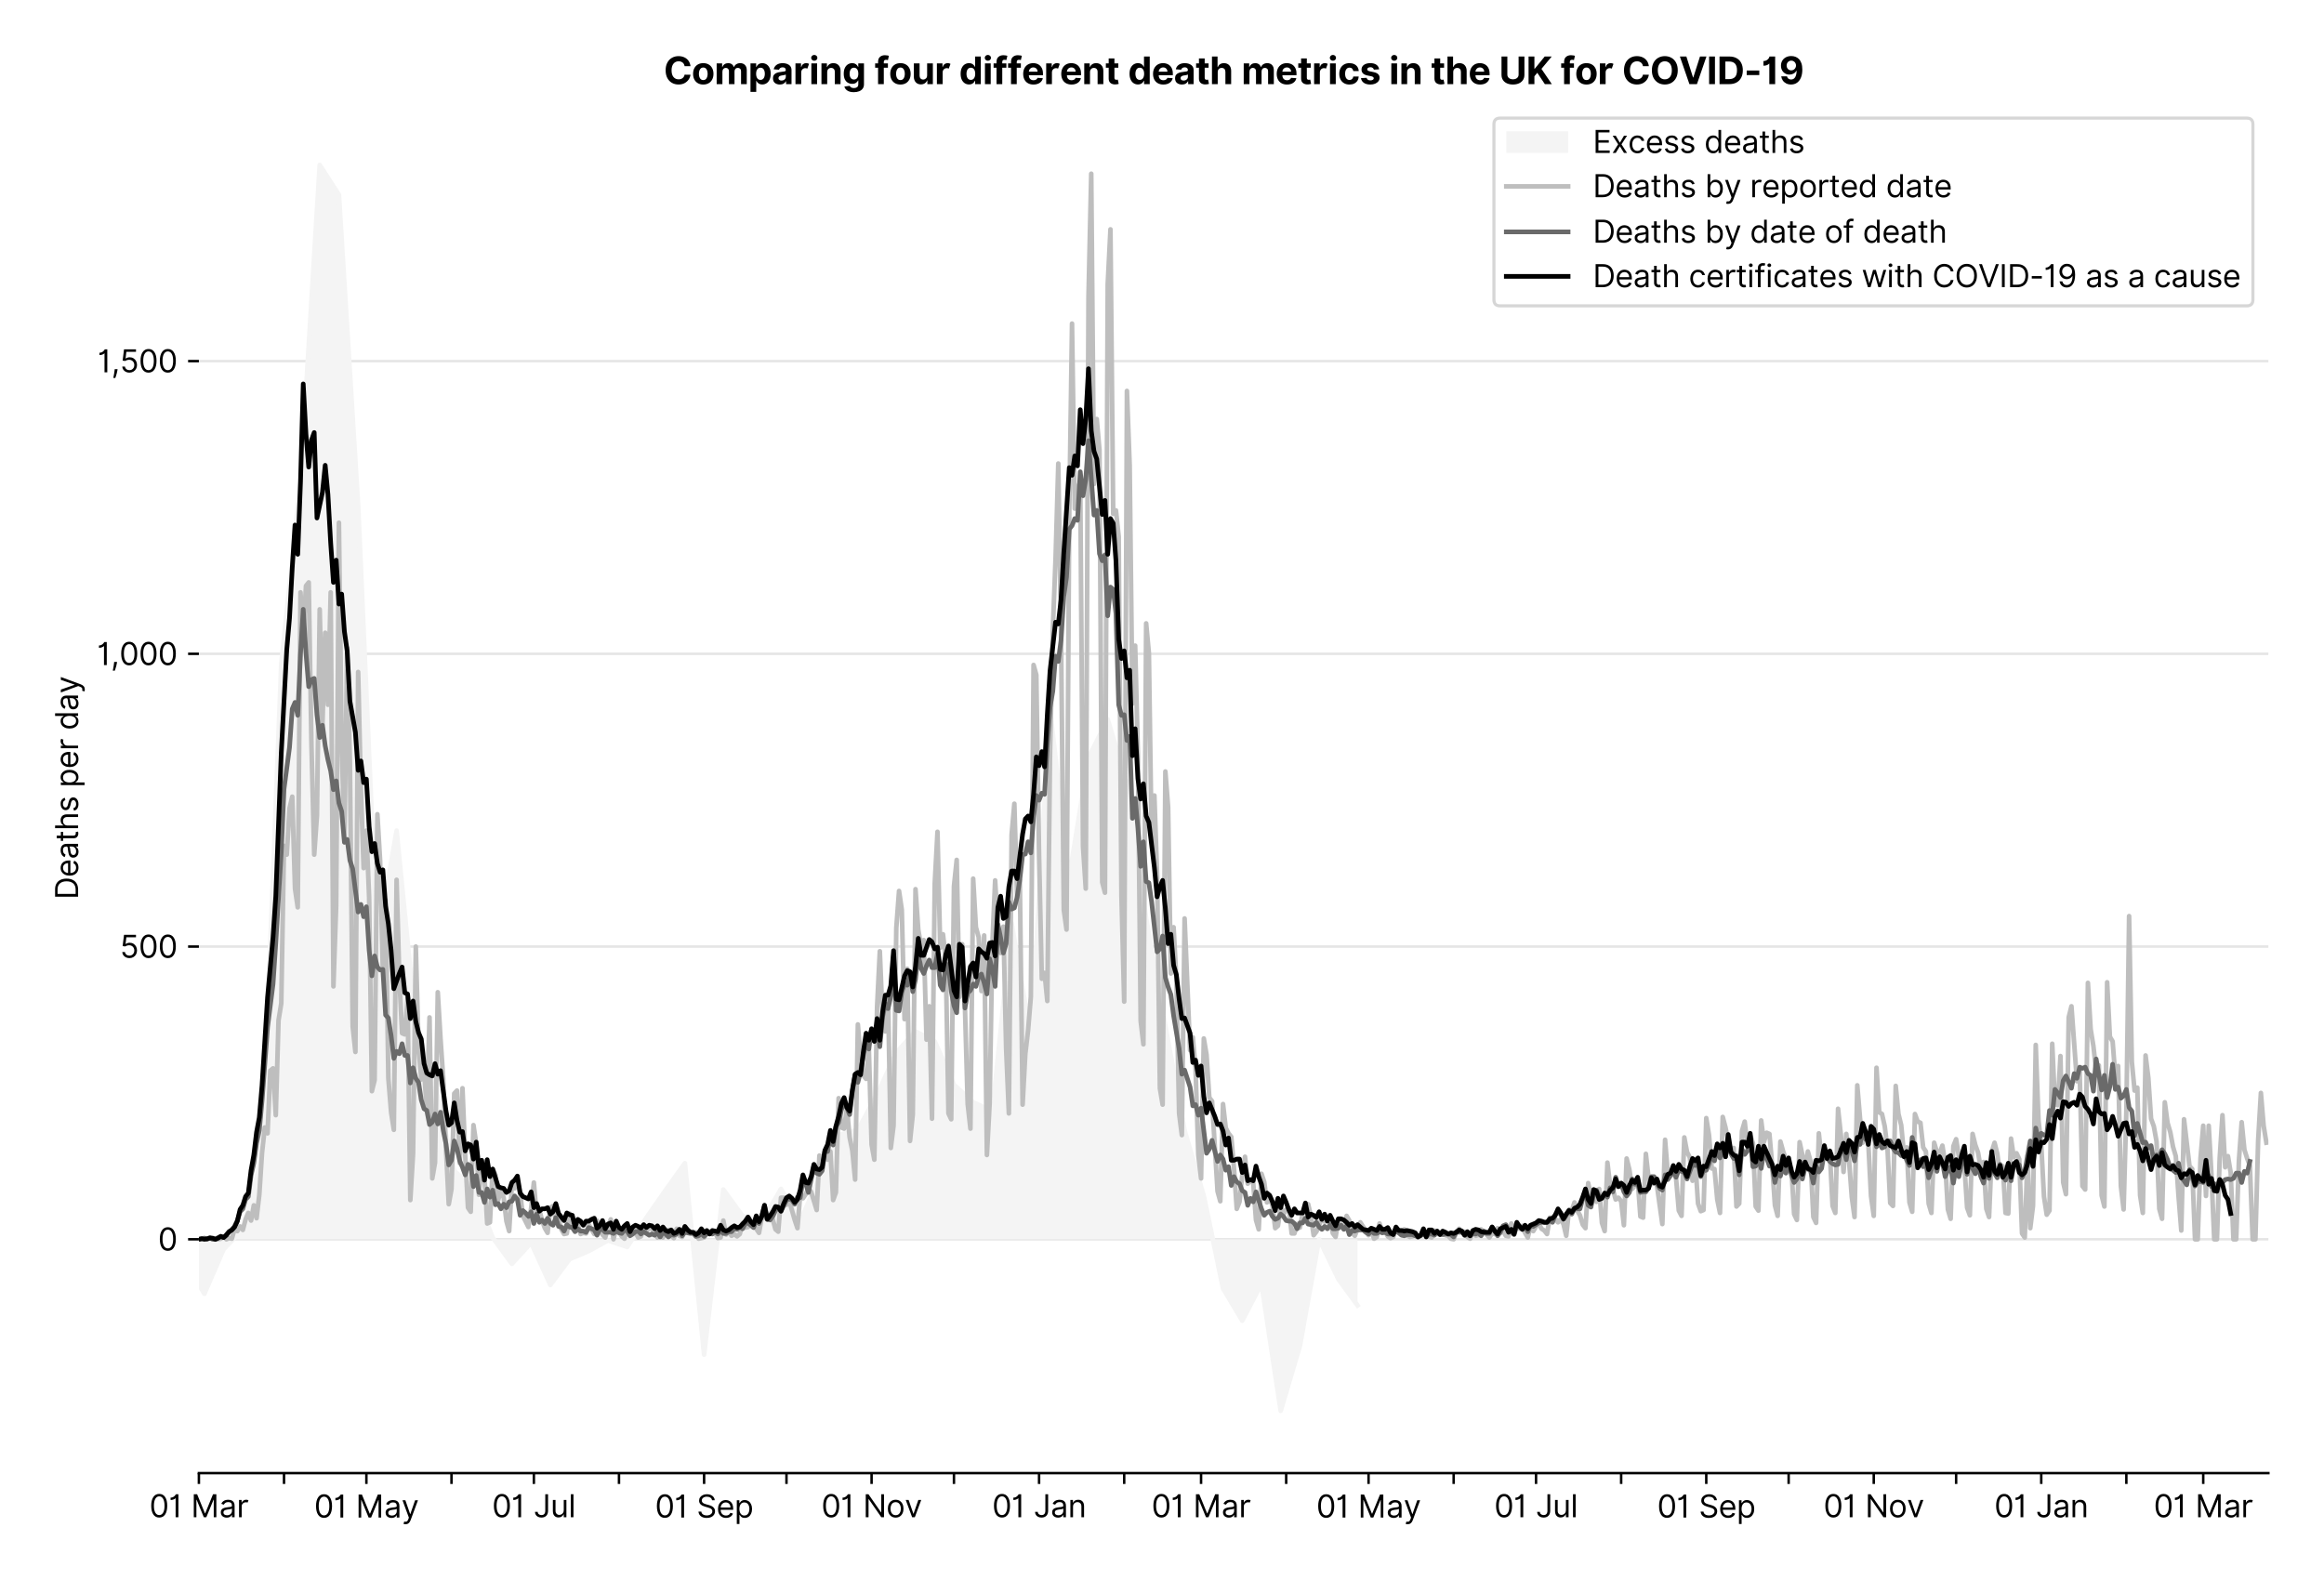 <?xml version="1.0" encoding="utf-8" standalone="no"?>
<!DOCTYPE svg PUBLIC "-//W3C//DTD SVG 1.1//EN"
  "http://www.w3.org/Graphics/SVG/1.1/DTD/svg11.dtd">
<svg xmlns:xlink="http://www.w3.org/1999/xlink" viewBox="0 0 751.956 511.234" xmlns="http://www.w3.org/2000/svg" version="1.1">
 <defs>
  <style type="text/css">*{stroke-linejoin: round; stroke-linecap: butt}</style>
 </defs>
 <g id="figure_1">
  <g id="patch_1">
   <path d="M 0 511.234 
L 751.956 511.234 
L 751.956 0 
L 0 0 
z
" style="fill: #ffffff"/>
  </g>
  <g id="axes_1">
   <g id="patch_2">
    <path d="M 64.356 476.745 
L 733.956 476.745 
L 733.956 33.225 
L 64.356 33.225 
z
" style="fill: #ffffff"/>
   </g>
   <g id="matplotlib.axis_1">
    <g id="xtick_1">
     <g id="line2d_1">
      <defs>
       <path id="m62b42cb356" d="M 0 0 
L 0 3.5 
" style="stroke: #000000; stroke-width: 0.8"/>
      </defs>
      <g>
       <use xlink:href="#m62b42cb356" x="64.356" y="476.745" style="stroke: #000000; stroke-width: 0.8"/>
      </g>
     </g>
     <g id="text_1">
      <!-- 01 Mar -->
      <g transform="translate(48.32 491.018)scale(0.1 -0.1)">
       <defs>
        <path id="Inter-Regular-30" d="M 2000 -64 
Q 1230 -64 806 561 
Q 382 1186 382 2327 
Q 382 3459 809 4088 
Q 1236 4718 2000 4718 
Q 2764 4718 3191 4088 
Q 3618 3459 3618 2327 
Q 3618 1186 3194 561 
Q 2771 -64 2000 -64 
z
M 2000 436 
Q 2509 436 2791 927 
Q 3073 1418 3073 2327 
Q 3073 3234 2789 3730 
Q 2505 4227 2000 4227 
Q 1496 4227 1211 3730 
Q 927 3234 927 2327 
Q 927 1418 1210 927 
Q 1493 436 2000 436 
z
" transform="scale(0.016)"/>
        <path id="Inter-Regular-31" d="M 1973 4655 
L 1973 0 
L 1409 0 
L 1409 3836 
L 1373 3836 
Q 1341 3773 1209 3692 
Q 1077 3611 868 3551 
Q 659 3491 391 3491 
L 391 3964 
Q 661 3964 859 4061 
Q 1057 4159 1190 4291 
Q 1323 4423 1392 4529 
Q 1461 4636 1473 4655 
L 1973 4655 
z
" transform="scale(0.016)"/>
        <path id="Inter-Regular-20" transform="scale(0.016)"/>
        <path id="Inter-Regular-4d" d="M 564 4655 
L 1236 4655 
L 2818 791 
L 2873 791 
L 4455 4655 
L 5127 4655 
L 5127 0 
L 4600 0 
L 4600 3536 
L 4555 3536 
L 3100 0 
L 2591 0 
L 1136 3536 
L 1091 3536 
L 1091 0 
L 564 0 
L 564 4655 
z
" transform="scale(0.016)"/>
        <path id="Inter-Regular-61" d="M 1518 -82 
Q 1186 -82 916 44 
Q 646 170 486 410 
Q 327 650 327 991 
Q 327 1291 445 1478 
Q 564 1666 761 1773 
Q 959 1880 1199 1933 
Q 1439 1986 1682 2018 
Q 2000 2059 2199 2080 
Q 2398 2102 2490 2154 
Q 2582 2207 2582 2336 
L 2582 2355 
Q 2582 2691 2399 2877 
Q 2216 3064 1846 3064 
Q 1461 3064 1243 2895 
Q 1025 2727 936 2536 
L 427 2718 
Q 564 3036 792 3214 
Q 1021 3393 1292 3464 
Q 1564 3536 1827 3536 
Q 1996 3536 2215 3496 
Q 2434 3457 2640 3334 
Q 2846 3211 2982 2963 
Q 3118 2716 3118 2300 
L 3118 0 
L 2582 0 
L 2582 473 
L 2555 473 
Q 2500 359 2373 229 
Q 2246 100 2034 9 
Q 1823 -82 1518 -82 
z
M 1600 400 
Q 1918 400 2137 525 
Q 2357 650 2469 847 
Q 2582 1045 2582 1264 
L 2582 1755 
Q 2548 1714 2433 1681 
Q 2318 1648 2169 1624 
Q 2021 1600 1881 1583 
Q 1741 1566 1655 1555 
Q 1446 1527 1265 1467 
Q 1084 1407 974 1287 
Q 864 1168 864 964 
Q 864 684 1072 542 
Q 1280 400 1600 400 
z
" transform="scale(0.016)"/>
        <path id="Inter-Regular-72" d="M 491 0 
L 491 3491 
L 1009 3491 
L 1009 2964 
L 1046 2964 
Q 1139 3223 1389 3384 
Q 1639 3545 1955 3545 
Q 2100 3545 2209 3511 
Q 2318 3477 2400 3418 
L 2218 2964 
Q 2161 2993 2085 3010 
Q 2009 3027 1909 3027 
Q 1527 3027 1277 2794 
Q 1027 2561 1027 2209 
L 1027 0 
L 491 0 
z
" transform="scale(0.016)"/>
       </defs>
       <use xlink:href="#Inter-Regular-30"/>
       <use xlink:href="#Inter-Regular-31" x="62.5"/>
       <use xlink:href="#Inter-Regular-20" x="106.676"/>
       <use xlink:href="#Inter-Regular-4d" x="134.801"/>
       <use xlink:href="#Inter-Regular-61" x="225.994"/>
       <use xlink:href="#Inter-Regular-72" x="282.386"/>
      </g>
     </g>
    </g>
    <g id="xtick_2">
     <g id="line2d_2">
      <g>
       <use xlink:href="#m62b42cb356" x="91.896" y="476.745" style="stroke: #000000; stroke-width: 0.8"/>
      </g>
     </g>
    </g>
    <g id="xtick_3">
     <g id="line2d_3">
      <g>
       <use xlink:href="#m62b42cb356" x="118.548" y="476.745" style="stroke: #000000; stroke-width: 0.8"/>
      </g>
     </g>
     <g id="text_2">
      <!-- 01 May -->
      <g transform="translate(101.645 491.117)scale(0.1 -0.1)">
       <defs>
        <path id="Inter-Regular-79" d="M 818 -1355 
Q 682 -1355 575 -1333 
Q 468 -1311 427 -1291 
L 564 -818 
Q 857 -893 1053 -814 
Q 1250 -736 1391 -345 
L 1509 -18 
L 218 3491 
L 800 3491 
L 1764 709 
L 1800 709 
L 2764 3491 
L 3346 3491 
L 1846 -564 
Q 1550 -1355 818 -1355 
z
" transform="scale(0.016)"/>
       </defs>
       <use xlink:href="#Inter-Regular-30"/>
       <use xlink:href="#Inter-Regular-31" x="62.5"/>
       <use xlink:href="#Inter-Regular-20" x="106.676"/>
       <use xlink:href="#Inter-Regular-4d" x="134.801"/>
       <use xlink:href="#Inter-Regular-61" x="225.994"/>
       <use xlink:href="#Inter-Regular-79" x="282.386"/>
      </g>
     </g>
    </g>
    <g id="xtick_4">
     <g id="line2d_4">
      <g>
       <use xlink:href="#m62b42cb356" x="146.088" y="476.745" style="stroke: #000000; stroke-width: 0.8"/>
      </g>
     </g>
    </g>
    <g id="xtick_5">
     <g id="line2d_5">
      <g>
       <use xlink:href="#m62b42cb356" x="172.74" y="476.745" style="stroke: #000000; stroke-width: 0.8"/>
      </g>
     </g>
     <g id="text_3">
      <!-- 01 Jul -->
      <g transform="translate(159.196 491.018)scale(0.1 -0.1)">
       <defs>
        <path id="Inter-Regular-4a" d="M 2346 4655 
L 2909 4655 
L 2909 1327 
Q 2909 657 2549 296 
Q 2189 -64 1582 -64 
Q 1200 -64 902 76 
Q 605 216 434 475 
Q 264 734 264 1091 
L 818 1091 
Q 818 795 1034 615 
Q 1250 436 1582 436 
Q 1948 436 2147 664 
Q 2346 893 2346 1327 
L 2346 4655 
z
" transform="scale(0.016)"/>
        <path id="Inter-Regular-75" d="M 2691 1427 
L 2691 3491 
L 3227 3491 
L 3227 0 
L 2691 0 
L 2691 591 
L 2655 591 
Q 2532 325 2273 140 
Q 2014 -45 1618 -45 
Q 1127 -45 809 280 
Q 491 605 491 1273 
L 491 3491 
L 1027 3491 
L 1027 1309 
Q 1027 927 1242 700 
Q 1457 473 1791 473 
Q 1991 473 2199 575 
Q 2407 677 2549 888 
Q 2691 1100 2691 1427 
z
" transform="scale(0.016)"/>
        <path id="Inter-Regular-6c" d="M 1027 4655 
L 1027 0 
L 491 0 
L 491 4655 
L 1027 4655 
z
" transform="scale(0.016)"/>
       </defs>
       <use xlink:href="#Inter-Regular-30"/>
       <use xlink:href="#Inter-Regular-31" x="62.5"/>
       <use xlink:href="#Inter-Regular-20" x="106.676"/>
       <use xlink:href="#Inter-Regular-4a" x="134.801"/>
       <use xlink:href="#Inter-Regular-75" x="189.063"/>
       <use xlink:href="#Inter-Regular-6c" x="247.159"/>
      </g>
     </g>
    </g>
    <g id="xtick_6">
     <g id="line2d_6">
      <g>
       <use xlink:href="#m62b42cb356" x="200.28" y="476.745" style="stroke: #000000; stroke-width: 0.8"/>
      </g>
     </g>
    </g>
    <g id="xtick_7">
     <g id="line2d_7">
      <g>
       <use xlink:href="#m62b42cb356" x="227.82" y="476.745" style="stroke: #000000; stroke-width: 0.8"/>
      </g>
     </g>
     <g id="text_4">
      <!-- 01 Sep -->
      <g transform="translate(211.932 491.117)scale(0.1 -0.1)">
       <defs>
        <path id="Inter-Regular-53" d="M 3109 3491 
Q 3068 3836 2777 4027 
Q 2486 4218 2064 4218 
Q 1600 4218 1318 3999 
Q 1036 3780 1036 3445 
Q 1036 3195 1189 3042 
Q 1343 2889 1553 2803 
Q 1764 2718 1936 2673 
L 2409 2545 
Q 2591 2498 2815 2414 
Q 3039 2330 3244 2185 
Q 3450 2041 3584 1816 
Q 3718 1591 3718 1264 
Q 3718 886 3521 581 
Q 3325 277 2949 97 
Q 2573 -82 2036 -82 
Q 1286 -82 845 272 
Q 405 627 364 1200 
L 946 1200 
Q 968 936 1124 764 
Q 1280 593 1519 510 
Q 1759 427 2036 427 
Q 2359 427 2616 533 
Q 2873 639 3023 828 
Q 3173 1018 3173 1273 
Q 3173 1505 3043 1650 
Q 2914 1795 2702 1886 
Q 2491 1977 2246 2045 
L 1673 2209 
Q 1127 2366 809 2657 
Q 491 2948 491 3418 
Q 491 3809 703 4101 
Q 916 4393 1276 4555 
Q 1636 4718 2082 4718 
Q 2532 4718 2882 4558 
Q 3232 4398 3437 4120 
Q 3643 3843 3655 3491 
L 3109 3491 
z
" transform="scale(0.016)"/>
        <path id="Inter-Regular-65" d="M 1955 -73 
Q 1450 -73 1085 151 
Q 721 375 524 778 
Q 327 1182 327 1718 
Q 327 2255 524 2665 
Q 721 3075 1074 3305 
Q 1427 3536 1900 3536 
Q 2173 3536 2439 3445 
Q 2705 3355 2923 3151 
Q 3141 2948 3270 2614 
Q 3400 2280 3400 1791 
L 3400 1564 
L 866 1564 
Q 884 1005 1183 707 
Q 1482 409 1955 409 
Q 2271 409 2498 545 
Q 2725 682 2827 955 
L 3346 809 
Q 3223 414 2854 170 
Q 2486 -73 1955 -73 
z
M 866 2027 
L 2855 2027 
Q 2855 2470 2595 2762 
Q 2336 3055 1900 3055 
Q 1593 3055 1368 2911 
Q 1143 2768 1013 2533 
Q 884 2298 866 2027 
z
" transform="scale(0.016)"/>
        <path id="Inter-Regular-70" d="M 491 -1309 
L 491 3491 
L 1009 3491 
L 1009 2936 
L 1073 2936 
Q 1132 3027 1237 3169 
Q 1343 3311 1542 3423 
Q 1741 3536 2082 3536 
Q 2523 3536 2859 3315 
Q 3196 3095 3384 2690 
Q 3573 2286 3573 1736 
Q 3573 1182 3384 776 
Q 3196 370 2861 148 
Q 2527 -73 2091 -73 
Q 1755 -73 1552 39 
Q 1350 152 1241 296 
Q 1132 441 1073 536 
L 1027 536 
L 1027 -1309 
L 491 -1309 
z
M 1018 1745 
Q 1018 1152 1276 780 
Q 1534 409 2018 409 
Q 2355 409 2581 587 
Q 2807 766 2921 1069 
Q 3036 1373 3036 1745 
Q 3036 2114 2923 2410 
Q 2811 2707 2585 2881 
Q 2359 3055 2018 3055 
Q 1527 3055 1272 2693 
Q 1018 2332 1018 1745 
z
" transform="scale(0.016)"/>
       </defs>
       <use xlink:href="#Inter-Regular-30"/>
       <use xlink:href="#Inter-Regular-31" x="62.5"/>
       <use xlink:href="#Inter-Regular-20" x="106.676"/>
       <use xlink:href="#Inter-Regular-53" x="134.801"/>
       <use xlink:href="#Inter-Regular-65" x="198.58"/>
       <use xlink:href="#Inter-Regular-70" x="256.818"/>
      </g>
     </g>
    </g>
    <g id="xtick_8">
     <g id="line2d_8">
      <g>
       <use xlink:href="#m62b42cb356" x="254.472" y="476.745" style="stroke: #000000; stroke-width: 0.8"/>
      </g>
     </g>
    </g>
    <g id="xtick_9">
     <g id="line2d_9">
      <g>
       <use xlink:href="#m62b42cb356" x="282.012" y="476.745" style="stroke: #000000; stroke-width: 0.8"/>
      </g>
     </g>
     <g id="text_5">
      <!-- 01 Nov -->
      <g transform="translate(265.741 491.018)scale(0.1 -0.1)">
       <defs>
        <path id="Inter-Regular-4e" d="M 4255 4655 
L 4255 0 
L 3709 0 
L 1173 3655 
L 1127 3655 
L 1127 0 
L 564 0 
L 564 4655 
L 1109 4655 
L 3655 991 
L 3700 991 
L 3700 4655 
L 4255 4655 
z
" transform="scale(0.016)"/>
        <path id="Inter-Regular-6f" d="M 1909 -73 
Q 1436 -73 1080 152 
Q 725 377 526 781 
Q 327 1186 327 1727 
Q 327 2273 526 2679 
Q 725 3086 1080 3311 
Q 1436 3536 1909 3536 
Q 2382 3536 2737 3311 
Q 3093 3086 3292 2679 
Q 3491 2273 3491 1727 
Q 3491 1186 3292 781 
Q 3093 377 2737 152 
Q 2382 -73 1909 -73 
z
M 1909 409 
Q 2268 409 2500 593 
Q 2732 777 2843 1077 
Q 2955 1377 2955 1727 
Q 2955 2077 2843 2379 
Q 2732 2682 2500 2868 
Q 2268 3055 1909 3055 
Q 1550 3055 1318 2868 
Q 1086 2682 975 2379 
Q 864 2077 864 1727 
Q 864 1377 975 1077 
Q 1086 777 1318 593 
Q 1550 409 1909 409 
z
" transform="scale(0.016)"/>
        <path id="Inter-Regular-76" d="M 3346 3491 
L 2055 0 
L 1509 0 
L 218 3491 
L 800 3491 
L 1764 709 
L 1800 709 
L 2764 3491 
L 3346 3491 
z
" transform="scale(0.016)"/>
       </defs>
       <use xlink:href="#Inter-Regular-30"/>
       <use xlink:href="#Inter-Regular-31" x="62.5"/>
       <use xlink:href="#Inter-Regular-20" x="106.676"/>
       <use xlink:href="#Inter-Regular-4e" x="134.801"/>
       <use xlink:href="#Inter-Regular-6f" x="210.085"/>
       <use xlink:href="#Inter-Regular-76" x="269.744"/>
      </g>
     </g>
    </g>
    <g id="xtick_10">
     <g id="line2d_10">
      <g>
       <use xlink:href="#m62b42cb356" x="308.663" y="476.745" style="stroke: #000000; stroke-width: 0.8"/>
      </g>
     </g>
    </g>
    <g id="xtick_11">
     <g id="line2d_11">
      <g>
       <use xlink:href="#m62b42cb356" x="336.203" y="476.745" style="stroke: #000000; stroke-width: 0.8"/>
      </g>
     </g>
     <g id="text_6">
      <!-- 01 Jan -->
      <g transform="translate(321.004 491.018)scale(0.1 -0.1)">
       <defs>
        <path id="Inter-Regular-6e" d="M 1027 2100 
L 1027 0 
L 491 0 
L 491 3491 
L 1009 3491 
L 1009 2945 
L 1055 2945 
Q 1177 3211 1427 3373 
Q 1677 3536 2073 3536 
Q 2602 3536 2928 3211 
Q 3255 2886 3255 2218 
L 3255 0 
L 2718 0 
L 2718 2182 
Q 2718 2593 2504 2824 
Q 2291 3055 1918 3055 
Q 1534 3055 1280 2806 
Q 1027 2557 1027 2100 
z
" transform="scale(0.016)"/>
       </defs>
       <use xlink:href="#Inter-Regular-30"/>
       <use xlink:href="#Inter-Regular-31" x="62.5"/>
       <use xlink:href="#Inter-Regular-20" x="106.676"/>
       <use xlink:href="#Inter-Regular-4a" x="134.801"/>
       <use xlink:href="#Inter-Regular-61" x="189.063"/>
       <use xlink:href="#Inter-Regular-6e" x="245.455"/>
      </g>
     </g>
    </g>
    <g id="xtick_12">
     <g id="line2d_12">
      <g>
       <use xlink:href="#m62b42cb356" x="363.743" y="476.745" style="stroke: #000000; stroke-width: 0.8"/>
      </g>
     </g>
    </g>
    <g id="xtick_13">
     <g id="line2d_13">
      <g>
       <use xlink:href="#m62b42cb356" x="388.618" y="476.745" style="stroke: #000000; stroke-width: 0.8"/>
      </g>
     </g>
     <g id="text_7">
      <!-- 01 Mar -->
      <g transform="translate(372.582 491.018)scale(0.1 -0.1)">
       <use xlink:href="#Inter-Regular-30"/>
       <use xlink:href="#Inter-Regular-31" x="62.5"/>
       <use xlink:href="#Inter-Regular-20" x="106.676"/>
       <use xlink:href="#Inter-Regular-4d" x="134.801"/>
       <use xlink:href="#Inter-Regular-61" x="225.994"/>
       <use xlink:href="#Inter-Regular-72" x="282.386"/>
      </g>
     </g>
    </g>
    <g id="xtick_14">
     <g id="line2d_14">
      <g>
       <use xlink:href="#m62b42cb356" x="416.158" y="476.745" style="stroke: #000000; stroke-width: 0.8"/>
      </g>
     </g>
    </g>
    <g id="xtick_15">
     <g id="line2d_15">
      <g>
       <use xlink:href="#m62b42cb356" x="442.81" y="476.745" style="stroke: #000000; stroke-width: 0.8"/>
      </g>
     </g>
     <g id="text_8">
      <!-- 01 May -->
      <g transform="translate(425.907 491.117)scale(0.1 -0.1)">
       <use xlink:href="#Inter-Regular-30"/>
       <use xlink:href="#Inter-Regular-31" x="62.5"/>
       <use xlink:href="#Inter-Regular-20" x="106.676"/>
       <use xlink:href="#Inter-Regular-4d" x="134.801"/>
       <use xlink:href="#Inter-Regular-61" x="225.994"/>
       <use xlink:href="#Inter-Regular-79" x="282.386"/>
      </g>
     </g>
    </g>
    <g id="xtick_16">
     <g id="line2d_16">
      <g>
       <use xlink:href="#m62b42cb356" x="470.35" y="476.745" style="stroke: #000000; stroke-width: 0.8"/>
      </g>
     </g>
    </g>
    <g id="xtick_17">
     <g id="line2d_17">
      <g>
       <use xlink:href="#m62b42cb356" x="497.002" y="476.745" style="stroke: #000000; stroke-width: 0.8"/>
      </g>
     </g>
     <g id="text_9">
      <!-- 01 Jul -->
      <g transform="translate(483.458 491.018)scale(0.1 -0.1)">
       <use xlink:href="#Inter-Regular-30"/>
       <use xlink:href="#Inter-Regular-31" x="62.5"/>
       <use xlink:href="#Inter-Regular-20" x="106.676"/>
       <use xlink:href="#Inter-Regular-4a" x="134.801"/>
       <use xlink:href="#Inter-Regular-75" x="189.063"/>
       <use xlink:href="#Inter-Regular-6c" x="247.159"/>
      </g>
     </g>
    </g>
    <g id="xtick_18">
     <g id="line2d_18">
      <g>
       <use xlink:href="#m62b42cb356" x="524.542" y="476.745" style="stroke: #000000; stroke-width: 0.8"/>
      </g>
     </g>
    </g>
    <g id="xtick_19">
     <g id="line2d_19">
      <g>
       <use xlink:href="#m62b42cb356" x="552.082" y="476.745" style="stroke: #000000; stroke-width: 0.8"/>
      </g>
     </g>
     <g id="text_10">
      <!-- 01 Sep -->
      <g transform="translate(536.195 491.117)scale(0.1 -0.1)">
       <use xlink:href="#Inter-Regular-30"/>
       <use xlink:href="#Inter-Regular-31" x="62.5"/>
       <use xlink:href="#Inter-Regular-20" x="106.676"/>
       <use xlink:href="#Inter-Regular-53" x="134.801"/>
       <use xlink:href="#Inter-Regular-65" x="198.58"/>
       <use xlink:href="#Inter-Regular-70" x="256.818"/>
      </g>
     </g>
    </g>
    <g id="xtick_20">
     <g id="line2d_20">
      <g>
       <use xlink:href="#m62b42cb356" x="578.734" y="476.745" style="stroke: #000000; stroke-width: 0.8"/>
      </g>
     </g>
    </g>
    <g id="xtick_21">
     <g id="line2d_21">
      <g>
       <use xlink:href="#m62b42cb356" x="606.274" y="476.745" style="stroke: #000000; stroke-width: 0.8"/>
      </g>
     </g>
     <g id="text_11">
      <!-- 01 Nov -->
      <g transform="translate(590.003 491.018)scale(0.1 -0.1)">
       <use xlink:href="#Inter-Regular-30"/>
       <use xlink:href="#Inter-Regular-31" x="62.5"/>
       <use xlink:href="#Inter-Regular-20" x="106.676"/>
       <use xlink:href="#Inter-Regular-4e" x="134.801"/>
       <use xlink:href="#Inter-Regular-6f" x="210.085"/>
       <use xlink:href="#Inter-Regular-76" x="269.744"/>
      </g>
     </g>
    </g>
    <g id="xtick_22">
     <g id="line2d_22">
      <g>
       <use xlink:href="#m62b42cb356" x="632.925" y="476.745" style="stroke: #000000; stroke-width: 0.8"/>
      </g>
     </g>
    </g>
    <g id="xtick_23">
     <g id="line2d_23">
      <g>
       <use xlink:href="#m62b42cb356" x="660.466" y="476.745" style="stroke: #000000; stroke-width: 0.8"/>
      </g>
     </g>
     <g id="text_12">
      <!-- 01 Jan -->
      <g transform="translate(645.266 491.018)scale(0.1 -0.1)">
       <use xlink:href="#Inter-Regular-30"/>
       <use xlink:href="#Inter-Regular-31" x="62.5"/>
       <use xlink:href="#Inter-Regular-20" x="106.676"/>
       <use xlink:href="#Inter-Regular-4a" x="134.801"/>
       <use xlink:href="#Inter-Regular-61" x="189.063"/>
       <use xlink:href="#Inter-Regular-6e" x="245.455"/>
      </g>
     </g>
    </g>
    <g id="xtick_24">
     <g id="line2d_24">
      <g>
       <use xlink:href="#m62b42cb356" x="688.006" y="476.745" style="stroke: #000000; stroke-width: 0.8"/>
      </g>
     </g>
    </g>
    <g id="xtick_25">
     <g id="line2d_25">
      <g>
       <use xlink:href="#m62b42cb356" x="712.88" y="476.745" style="stroke: #000000; stroke-width: 0.8"/>
      </g>
     </g>
     <g id="text_13">
      <!-- 01 Mar -->
      <g transform="translate(696.844 491.018)scale(0.1 -0.1)">
       <use xlink:href="#Inter-Regular-30"/>
       <use xlink:href="#Inter-Regular-31" x="62.5"/>
       <use xlink:href="#Inter-Regular-20" x="106.676"/>
       <use xlink:href="#Inter-Regular-4d" x="134.801"/>
       <use xlink:href="#Inter-Regular-61" x="225.994"/>
       <use xlink:href="#Inter-Regular-72" x="282.386"/>
      </g>
     </g>
    </g>
   </g>
   <g id="matplotlib.axis_2">
    <g id="ytick_1">
     <g id="line2d_26">
      <path d="M 64.356 401.069 
L 733.956 401.069 
" clip-path="url(#p1c968f1741)" style="fill: none; stroke: #e5e5e5; stroke-width: 0.8; stroke-linecap: square"/>
     </g>
     <g id="line2d_27">
      <defs>
       <path id="m6c0d0de743" d="M 0 0 
L -3.5 0 
" style="stroke: #000000; stroke-width: 0.8"/>
      </defs>
      <g>
       <use xlink:href="#m6c0d0de743" x="64.356" y="401.069" style="stroke: #000000; stroke-width: 0.8"/>
      </g>
     </g>
     <g id="text_14">
      <!-- 0 -->
      <g transform="translate(51.106 404.706)scale(0.1 -0.1)">
       <use xlink:href="#Inter-Regular-30"/>
      </g>
     </g>
    </g>
    <g id="ytick_2">
     <g id="line2d_28">
      <path d="M 64.356 306.332 
L 733.956 306.332 
" clip-path="url(#p1c968f1741)" style="fill: none; stroke: #e5e5e5; stroke-width: 0.8; stroke-linecap: square"/>
     </g>
     <g id="line2d_29">
      <g>
       <use xlink:href="#m6c0d0de743" x="64.356" y="306.332" style="stroke: #000000; stroke-width: 0.8"/>
      </g>
     </g>
     <g id="text_15">
      <!-- 500 -->
      <g transform="translate(38.777 309.969)scale(0.1 -0.1)">
       <defs>
        <path id="Inter-Regular-35" d="M 1936 -64 
Q 1536 -64 1216 95 
Q 896 255 702 532 
Q 509 809 491 1164 
L 1036 1164 
Q 1068 848 1324 642 
Q 1580 436 1936 436 
Q 2223 436 2447 570 
Q 2671 705 2799 940 
Q 2927 1175 2927 1473 
Q 2927 1777 2794 2017 
Q 2661 2257 2429 2395 
Q 2198 2534 1900 2536 
Q 1686 2539 1461 2472 
Q 1236 2405 1091 2300 
L 564 2364 
L 846 4655 
L 3264 4655 
L 3264 4155 
L 1318 4155 
L 1155 2782 
L 1182 2782 
Q 1325 2895 1541 2970 
Q 1757 3045 1991 3045 
Q 2418 3045 2753 2842 
Q 3089 2639 3281 2286 
Q 3473 1934 3473 1482 
Q 3473 1036 3274 687 
Q 3075 339 2727 137 
Q 2380 -64 1936 -64 
z
" transform="scale(0.016)"/>
       </defs>
       <use xlink:href="#Inter-Regular-35"/>
       <use xlink:href="#Inter-Regular-30" x="60.795"/>
       <use xlink:href="#Inter-Regular-30" x="123.295"/>
      </g>
     </g>
    </g>
    <g id="ytick_3">
     <g id="line2d_30">
      <path d="M 64.356 211.596 
L 733.956 211.596 
" clip-path="url(#p1c968f1741)" style="fill: none; stroke: #e5e5e5; stroke-width: 0.8; stroke-linecap: square"/>
     </g>
     <g id="line2d_31">
      <g>
       <use xlink:href="#m6c0d0de743" x="64.356" y="211.596" style="stroke: #000000; stroke-width: 0.8"/>
      </g>
     </g>
     <g id="text_16">
      <!-- 1,000 -->
      <g transform="translate(31.391 215.232)scale(0.1 -0.1)">
       <defs>
        <path id="Inter-Regular-2c" d="M 1291 636 
L 1255 391 
Q 1216 132 1137 -163 
Q 1059 -459 975 -720 
Q 891 -982 836 -1136 
L 427 -1136 
Q 457 -991 504 -752 
Q 552 -514 601 -219 
Q 650 75 682 382 
L 709 636 
L 1291 636 
z
" transform="scale(0.016)"/>
       </defs>
       <use xlink:href="#Inter-Regular-31"/>
       <use xlink:href="#Inter-Regular-2c" x="44.176"/>
       <use xlink:href="#Inter-Regular-30" x="72.159"/>
       <use xlink:href="#Inter-Regular-30" x="134.659"/>
       <use xlink:href="#Inter-Regular-30" x="197.159"/>
      </g>
     </g>
    </g>
    <g id="ytick_4">
     <g id="line2d_32">
      <path d="M 64.356 116.859 
L 733.956 116.859 
" clip-path="url(#p1c968f1741)" style="fill: none; stroke: #e5e5e5; stroke-width: 0.8; stroke-linecap: square"/>
     </g>
     <g id="line2d_33">
      <g>
       <use xlink:href="#m6c0d0de743" x="64.356" y="116.859" style="stroke: #000000; stroke-width: 0.8"/>
      </g>
     </g>
     <g id="text_17">
      <!-- 1,500 -->
      <g transform="translate(31.561 120.495)scale(0.1 -0.1)">
       <use xlink:href="#Inter-Regular-31"/>
       <use xlink:href="#Inter-Regular-2c" x="44.176"/>
       <use xlink:href="#Inter-Regular-35" x="72.159"/>
       <use xlink:href="#Inter-Regular-30" x="132.955"/>
       <use xlink:href="#Inter-Regular-30" x="195.455"/>
      </g>
     </g>
    </g>
    <g id="text_18">
     <!-- Deaths per day -->
     <g transform="translate(25.273 291.094)rotate(-90)scale(0.1 -0.1)">
      <defs>
       <path id="Inter-Regular-44" d="M 2000 0 
L 564 0 
L 564 4655 
L 2064 4655 
Q 2741 4655 3223 4376 
Q 3705 4098 3961 3578 
Q 4218 3059 4218 2336 
Q 4218 1609 3959 1085 
Q 3700 561 3204 280 
Q 2709 0 2000 0 
z
M 1127 500 
L 1964 500 
Q 2830 500 3251 992 
Q 3673 1484 3673 2336 
Q 3673 3182 3259 3668 
Q 2846 4155 2027 4155 
L 1127 4155 
L 1127 500 
z
" transform="scale(0.016)"/>
       <path id="Inter-Regular-74" d="M 2009 3491 
L 2009 3036 
L 1264 3036 
L 1264 1000 
Q 1264 773 1331 660 
Q 1398 548 1503 510 
Q 1609 473 1727 473 
Q 1816 473 1873 483 
Q 1930 493 1964 500 
L 2073 18 
Q 2018 -2 1920 -23 
Q 1823 -45 1673 -45 
Q 1446 -45 1228 52 
Q 1011 150 869 350 
Q 727 550 727 855 
L 727 3036 
L 200 3036 
L 200 3491 
L 727 3491 
L 727 4327 
L 1264 4327 
L 1264 3491 
L 2009 3491 
z
" transform="scale(0.016)"/>
       <path id="Inter-Regular-68" d="M 1027 2100 
L 1027 0 
L 491 0 
L 491 4655 
L 1027 4655 
L 1027 2945 
L 1073 2945 
Q 1196 3216 1442 3376 
Q 1689 3536 2100 3536 
Q 2636 3536 2963 3213 
Q 3291 2891 3291 2218 
L 3291 0 
L 2755 0 
L 2755 2182 
Q 2755 2598 2540 2826 
Q 2325 3055 1946 3055 
Q 1548 3055 1287 2806 
Q 1027 2557 1027 2100 
z
" transform="scale(0.016)"/>
       <path id="Inter-Regular-73" d="M 2964 2709 
L 2482 2573 
Q 2411 2755 2245 2914 
Q 2080 3073 1727 3073 
Q 1407 3073 1194 2926 
Q 982 2780 982 2555 
Q 982 2355 1127 2239 
Q 1273 2123 1582 2045 
L 2100 1918 
Q 3027 1691 3027 973 
Q 3027 673 2855 436 
Q 2684 200 2377 63 
Q 2071 -73 1664 -73 
Q 1130 -73 780 159 
Q 430 391 336 836 
L 846 964 
Q 989 400 1655 400 
Q 2030 400 2251 560 
Q 2473 720 2473 945 
Q 2473 1316 1955 1436 
L 1373 1573 
Q 893 1686 669 1926 
Q 446 2166 446 2527 
Q 446 2823 613 3050 
Q 780 3277 1069 3406 
Q 1359 3536 1727 3536 
Q 2246 3536 2542 3309 
Q 2839 3082 2964 2709 
z
" transform="scale(0.016)"/>
       <path id="Inter-Regular-64" d="M 1809 -73 
Q 1373 -73 1039 148 
Q 705 370 516 776 
Q 327 1182 327 1736 
Q 327 2286 516 2690 
Q 705 3095 1041 3315 
Q 1377 3536 1818 3536 
Q 2159 3536 2358 3423 
Q 2557 3311 2662 3169 
Q 2768 3027 2827 2936 
L 2873 2936 
L 2873 4655 
L 3409 4655 
L 3409 0 
L 2891 0 
L 2891 536 
L 2827 536 
Q 2768 441 2659 296 
Q 2550 152 2348 39 
Q 2146 -73 1809 -73 
z
M 1882 409 
Q 2366 409 2624 780 
Q 2882 1152 2882 1745 
Q 2882 2332 2627 2693 
Q 2373 3055 1882 3055 
Q 1541 3055 1315 2881 
Q 1089 2707 976 2410 
Q 864 2114 864 1745 
Q 864 1373 978 1069 
Q 1093 766 1319 587 
Q 1546 409 1882 409 
z
" transform="scale(0.016)"/>
      </defs>
      <use xlink:href="#Inter-Regular-44"/>
      <use xlink:href="#Inter-Regular-65" x="71.875"/>
      <use xlink:href="#Inter-Regular-61" x="130.114"/>
      <use xlink:href="#Inter-Regular-74" x="186.506"/>
      <use xlink:href="#Inter-Regular-68" x="222.869"/>
      <use xlink:href="#Inter-Regular-73" x="281.96"/>
      <use xlink:href="#Inter-Regular-20" x="334.233"/>
      <use xlink:href="#Inter-Regular-70" x="362.358"/>
      <use xlink:href="#Inter-Regular-65" x="423.296"/>
      <use xlink:href="#Inter-Regular-72" x="481.534"/>
      <use xlink:href="#Inter-Regular-20" x="519.886"/>
      <use xlink:href="#Inter-Regular-64" x="548.011"/>
      <use xlink:href="#Inter-Regular-61" x="610.085"/>
      <use xlink:href="#Inter-Regular-79" x="666.477"/>
     </g>
    </g>
   </g>
   <g id="PolyCollection_1">
    <path d="M 10.164 401.069 
L 10.164 401.069 
L 16.383 401.069 
L 22.602 401.069 
L 28.821 401.069 
L 35.039 401.069 
L 41.258 401.069 
L 47.477 401.069 
L 53.696 401.069 
L 59.914 401.069 
L 66.133 401.069 
L 72.352 401.069 
L 78.57 401.069 
L 84.789 401.069 
L 91.008 401.069 
L 97.227 401.069 
L 103.445 401.069 
L 109.664 401.069 
L 115.883 401.069 
L 122.102 401.069 
L 128.32 401.069 
L 134.539 401.069 
L 140.758 401.069 
L 146.976 401.069 
L 153.195 401.069 
L 159.414 401.069 
L 165.633 401.069 
L 171.851 401.069 
L 178.07 401.069 
L 184.289 401.069 
L 190.508 401.069 
L 196.726 401.069 
L 202.945 401.069 
L 209.164 401.069 
L 215.382 401.069 
L 221.601 401.069 
L 227.82 401.069 
L 234.039 401.069 
L 240.257 401.069 
L 246.476 401.069 
L 252.695 401.069 
L 258.914 401.069 
L 265.132 401.069 
L 271.351 401.069 
L 277.57 401.069 
L 283.788 401.069 
L 290.007 401.069 
L 296.226 401.069 
L 302.445 401.069 
L 308.663 401.069 
L 314.882 401.069 
L 321.101 401.069 
L 327.32 401.069 
L 333.538 401.069 
L 339.757 401.069 
L 345.976 401.069 
L 352.194 401.069 
L 358.413 401.069 
L 364.632 401.069 
L 370.851 401.069 
L 377.069 401.069 
L 383.288 401.069 
L 389.507 401.069 
L 395.725 401.069 
L 401.944 401.069 
L 408.163 401.069 
L 414.382 401.069 
L 420.6 401.069 
L 426.819 401.069 
L 433.038 401.069 
L 439.257 401.069 
L 439.257 401.069 
L 439.257 422.48 
L 433.038 413.953 
L 426.819 401.069 
L 420.6 435.553 
L 414.382 456.585 
L 408.163 415.469 
L 401.944 427.406 
L 395.725 416.985 
L 389.507 387.048 
L 383.288 365.827 
L 377.069 332.101 
L 370.851 297.238 
L 364.632 253.469 
L 358.413 232.817 
L 352.194 245.132 
L 345.976 283.785 
L 339.757 229.785 
L 333.538 335.511 
L 327.32 298.753 
L 321.101 359.574 
L 314.882 356.732 
L 308.663 351.048 
L 302.445 337.027 
L 296.226 333.806 
L 290.007 340.627 
L 283.788 354.269 
L 277.57 365.638 
L 271.351 367.343 
L 265.132 380.985 
L 258.914 395.196 
L 252.695 384.774 
L 246.476 395.385 
L 240.257 393.49 
L 234.039 384.964 
L 227.82 438.396 
L 221.601 376.438 
L 215.382 385.153 
L 209.164 394.059 
L 202.945 403.532 
L 196.726 401.448 
L 190.508 404.859 
L 184.289 407.511 
L 178.07 415.848 
L 171.851 402.206 
L 165.633 409.027 
L 159.414 400.501 
L 153.195 384.585 
L 146.976 378.901 
L 140.758 351.048 
L 134.539 331.532 
L 128.32 268.817 
L 122.102 305.006 
L 115.883 163.659 
L 109.664 63.048 
L 103.445 53.385 
L 97.227 155.701 
L 91.008 214.817 
L 84.789 374.353 
L 78.57 397.848 
L 72.352 404.29 
L 66.133 418.69 
L 59.914 408.269 
L 53.696 419.827 
L 47.477 418.311 
L 41.258 422.29 
L 35.039 417.174 
L 28.821 424.185 
L 22.602 407.322 
L 16.383 392.543 
L 10.164 399.743 
z
" clip-path="url(#p1c968f1741)" style="fill: #f4f4f4"/>
   </g>
   <g id="line2d_34">
    <path d="M 10.164 399.743 
L 16.383 392.543 
L 22.602 407.322 
L 28.821 424.185 
L 35.039 417.174 
L 41.258 422.29 
L 47.477 418.311 
L 53.696 419.827 
L 59.914 408.269 
L 66.133 418.69 
L 72.352 404.29 
L 78.57 397.848 
L 84.789 374.353 
L 91.008 214.817 
L 97.227 155.701 
L 103.445 53.385 
L 109.664 63.048 
L 115.883 163.659 
L 122.102 305.006 
L 128.32 268.817 
L 134.539 331.532 
L 140.758 351.048 
L 146.976 378.901 
L 153.195 384.585 
L 159.414 400.501 
L 165.633 409.027 
L 171.851 402.206 
L 178.07 415.848 
L 184.289 407.511 
L 190.508 404.859 
L 196.726 401.448 
L 202.945 403.532 
L 209.164 394.059 
L 215.382 385.153 
L 221.601 376.438 
L 227.82 438.396 
L 234.039 384.964 
L 240.257 393.49 
L 246.476 395.385 
L 252.695 384.774 
L 258.914 395.196 
L 265.132 380.985 
L 271.351 367.343 
L 277.57 365.638 
L 283.788 354.269 
L 290.007 340.627 
L 296.226 333.806 
L 302.445 337.027 
L 308.663 351.048 
L 314.882 356.732 
L 321.101 359.574 
L 327.32 298.753 
L 333.538 335.511 
L 339.757 229.785 
L 345.976 283.785 
L 352.194 245.132 
L 358.413 232.817 
L 364.632 253.469 
L 370.851 297.238 
L 377.069 332.101 
L 383.288 365.827 
L 389.507 387.048 
L 395.725 416.985 
L 401.944 427.406 
L 408.163 415.469 
L 414.382 456.585 
L 420.6 435.553 
L 426.819 401.069 
L 433.038 413.953 
L 439.257 422.48 
" clip-path="url(#p1c968f1741)" style="fill: none; stroke: #f4f4f4; stroke-width: 1.5; stroke-linecap: square"/>
   </g>
   <g id="line2d_35">
    <path d="M 68.798 400.88 
L 69.687 400.88 
L 70.575 401.069 
L 71.463 400.88 
L 72.352 400.311 
L 73.24 401.069 
L 74.129 400.69 
L 75.017 400.88 
L 75.905 397.659 
L 76.794 398.417 
L 77.682 396.901 
L 78.57 398.038 
L 79.459 394.627 
L 80.347 392.543 
L 81.236 395.006 
L 82.124 390.08 
L 83.012 394.248 
L 83.901 386.669 
L 84.789 373.027 
L 85.678 364.88 
L 86.566 366.774 
L 87.454 346.501 
L 88.343 345.743 
L 89.231 360.901 
L 90.12 330.206 
L 91.008 324.711 
L 91.896 273.743 
L 92.785 276.585 
L 93.673 261.617 
L 94.561 257.827 
L 95.45 287.574 
L 96.338 293.638 
L 97.227 191.701 
L 98.115 205.911 
L 99.003 189.617 
L 99.892 188.48 
L 100.78 241.343 
L 101.669 276.585 
L 102.557 263.89 
L 103.445 197.196 
L 104.334 234.332 
L 105.222 204.774 
L 106.111 228.08 
L 106.999 191.701 
L 107.887 319.217 
L 108.776 293.069 
L 109.664 169.153 
L 110.552 240.585 
L 111.441 271.848 
L 112.329 209.701 
L 113.218 246.648 
L 114.106 332.101 
L 114.994 340.438 
L 115.883 217.469 
L 116.771 255.364 
L 117.66 280.943 
L 118.548 268.817 
L 119.436 290.417 
L 120.325 353.132 
L 121.213 349.532 
L 122.102 263.511 
L 122.99 278.48 
L 123.878 314.29 
L 124.767 291.364 
L 125.655 348.964 
L 126.544 359.953 
L 127.432 365.638 
L 128.32 284.732 
L 129.209 316.374 
L 130.097 334.374 
L 130.985 334.753 
L 131.874 323.196 
L 132.762 388.374 
L 133.651 373.406 
L 134.539 306.332 
L 135.427 338.922 
L 136.316 349.343 
L 137.204 345.932 
L 138.093 359.385 
L 138.981 329.259 
L 139.869 381.364 
L 140.758 376.248 
L 141.646 321.111 
L 142.535 336.08 
L 143.423 349.153 
L 144.311 371.89 
L 145.2 389.701 
L 146.088 384.774 
L 146.976 353.89 
L 147.865 352.943 
L 148.753 376.438 
L 149.642 352.185 
L 150.53 373.974 
L 151.418 390.838 
L 152.307 392.164 
L 153.195 364.122 
L 154.084 369.996 
L 154.972 386.669 
L 155.86 376.248 
L 156.749 380.796 
L 157.637 395.953 
L 158.526 395.574 
L 159.414 378.332 
L 160.302 380.227 
L 161.191 388.374 
L 162.079 385.153 
L 162.967 387.617 
L 163.856 395.196 
L 164.744 398.417 
L 165.633 383.259 
L 166.521 384.585 
L 167.409 382.311 
L 168.298 386.101 
L 169.186 393.49 
L 170.963 397.09 
L 171.851 391.027 
L 172.74 382.69 
L 173.628 393.301 
L 174.517 391.596 
L 175.405 395.006 
L 176.293 397.469 
L 177.182 398.985 
L 178.07 390.838 
L 178.958 390.269 
L 179.847 395.196 
L 180.735 394.627 
L 181.624 397.848 
L 182.512 399.364 
L 183.4 399.174 
L 184.289 392.732 
L 185.177 396.143 
L 186.066 396.522 
L 186.954 396.143 
L 187.842 399.364 
L 188.731 398.985 
L 189.619 399.174 
L 190.508 396.332 
L 192.284 399.364 
L 193.173 395.006 
L 194.061 398.227 
L 194.949 399.553 
L 195.838 400.501 
L 196.726 397.09 
L 197.615 394.627 
L 198.503 401.069 
L 199.391 397.28 
L 201.168 400.122 
L 202.057 400.88 
L 202.945 397.659 
L 203.833 398.417 
L 204.722 397.659 
L 205.61 398.796 
L 206.499 400.501 
L 207.387 400.122 
L 208.275 397.659 
L 209.164 398.606 
L 210.052 397.28 
L 210.94 397.659 
L 212.717 400.501 
L 213.606 400.122 
L 214.494 400.501 
L 215.382 398.796 
L 216.271 398.038 
L 217.159 399.932 
L 218.048 400.69 
L 218.936 397.659 
L 219.824 399.932 
L 220.713 400.311 
L 221.601 398.038 
L 222.49 398.038 
L 223.378 398.796 
L 224.266 399.364 
L 225.155 398.796 
L 226.043 400.88 
L 227.82 400.501 
L 228.708 399.174 
L 229.597 398.606 
L 230.485 399.174 
L 231.373 398.796 
L 232.262 400.69 
L 233.15 400.501 
L 234.039 395.006 
L 234.927 399.553 
L 235.815 398.417 
L 236.704 399.932 
L 237.592 399.364 
L 238.481 400.122 
L 239.369 399.364 
L 240.257 395.953 
L 241.146 397.28 
L 242.034 397.09 
L 242.923 395.953 
L 243.811 395.953 
L 244.699 397.659 
L 245.588 398.985 
L 246.476 394.059 
L 247.364 394.059 
L 248.253 393.49 
L 249.141 394.438 
L 250.03 394.627 
L 250.918 397.848 
L 251.806 398.606 
L 252.695 387.617 
L 253.583 387.617 
L 254.472 389.89 
L 255.36 388.564 
L 257.137 394.817 
L 258.025 397.469 
L 258.914 386.669 
L 259.802 387.806 
L 260.69 386.48 
L 261.579 384.585 
L 262.467 385.722 
L 264.244 391.596 
L 265.132 373.974 
L 266.021 375.111 
L 266.909 374.922 
L 267.797 375.301 
L 268.686 372.648 
L 269.574 388.374 
L 270.463 385.911 
L 271.351 355.406 
L 272.239 364.88 
L 273.128 365.259 
L 274.016 358.627 
L 274.905 368.101 
L 275.793 372.459 
L 276.681 381.743 
L 277.57 331.532 
L 278.458 342.332 
L 279.346 348.017 
L 280.235 349.153 
L 281.123 339.301 
L 282.012 370.374 
L 282.9 375.301 
L 283.788 325.848 
L 284.677 307.848 
L 285.565 329.448 
L 286.454 333.806 
L 287.342 322.817 
L 288.23 371.511 
L 289.119 364.311 
L 290.007 300.269 
L 290.896 288.332 
L 291.784 294.396 
L 292.672 329.827 
L 293.561 313.532 
L 294.449 369.238 
L 295.337 360.711 
L 296.226 287.764 
L 297.114 300.838 
L 298.003 306.143 
L 298.891 304.248 
L 299.779 336.459 
L 300.668 325.659 
L 301.556 362.038 
L 302.445 285.869 
L 303.333 269.196 
L 304.221 306.711 
L 305.11 302.353 
L 305.998 310.311 
L 306.887 360.332 
L 307.775 362.227 
L 308.663 286.817 
L 309.552 278.29 
L 310.44 322.627 
L 311.328 305.574 
L 312.217 325.848 
L 313.105 357.301 
L 313.994 365.259 
L 314.882 284.353 
L 315.77 300.08 
L 316.659 303.301 
L 317.547 320.732 
L 318.436 302.732 
L 319.324 373.785 
L 320.212 357.111 
L 321.101 305.196 
L 321.989 284.922 
L 322.878 300.269 
L 323.766 308.417 
L 324.654 299.89 
L 325.543 339.301 
L 326.431 360.332 
L 327.32 270.143 
L 328.208 260.101 
L 329.096 290.227 
L 329.985 284.922 
L 330.873 357.49 
L 331.761 341.006 
L 332.65 333.427 
L 333.538 322.627 
L 334.427 215.196 
L 335.315 218.417 
L 336.203 276.774 
L 337.092 316.753 
L 337.98 314.859 
L 338.869 323.953 
L 339.757 243.806 
L 340.645 203.827 
L 341.534 180.901 
L 342.422 150.017 
L 343.311 204.964 
L 344.199 294.396 
L 345.087 300.838 
L 345.976 165.553 
L 346.864 104.732 
L 347.752 164.606 
L 348.641 158.543 
L 349.529 155.701 
L 350.418 273.932 
L 351.306 287.574 
L 352.194 96.017 
L 353.083 56.227 
L 353.971 156.648 
L 354.86 135.617 
L 355.748 145.659 
L 356.636 285.49 
L 357.525 288.901 
L 358.413 92.038 
L 359.302 74.227 
L 360.19 166.311 
L 361.078 165.174 
L 361.967 173.701 
L 362.855 289.848 
L 363.743 324.143 
L 364.632 126.522 
L 365.52 150.585 
L 366.409 227.701 
L 367.297 208.943 
L 368.185 244.185 
L 369.074 330.396 
L 369.962 337.974 
L 370.851 201.743 
L 371.739 211.406 
L 372.627 272.606 
L 373.516 257.448 
L 374.404 283.406 
L 375.293 352.185 
L 376.181 357.49 
L 377.069 249.68 
L 377.958 261.238 
L 378.846 315.048 
L 379.734 300.08 
L 380.623 316.753 
L 381.511 360.332 
L 382.4 367.343 
L 383.288 297.238 
L 385.065 339.869 
L 385.953 335.701 
L 386.842 346.122 
L 387.73 373.785 
L 388.618 381.364 
L 389.507 336.08 
L 390.395 341.385 
L 391.284 355.217 
L 392.172 356.353 
L 393.949 385.532 
L 394.837 388.753 
L 395.725 357.301 
L 396.614 365.069 
L 397.502 366.774 
L 398.391 367.911 
L 399.279 378.143 
L 400.167 391.217 
L 401.056 388.943 
L 401.944 380.227 
L 402.833 374.353 
L 403.721 383.069 
L 404.609 381.932 
L 405.498 382.88 
L 406.386 394.817 
L 407.275 397.848 
L 408.163 379.848 
L 409.051 382.501 
L 409.94 389.132 
L 410.828 387.806 
L 411.716 390.08 
L 412.605 397.469 
L 413.493 396.711 
L 414.382 390.459 
L 415.27 392.922 
L 416.158 391.406 
L 417.047 391.217 
L 417.935 399.174 
L 418.824 399.174 
L 419.712 396.143 
L 420.6 397.28 
L 421.489 392.543 
L 423.266 389.701 
L 424.154 393.49 
L 425.042 399.743 
L 425.931 398.606 
L 426.819 396.711 
L 427.707 393.869 
L 428.596 395.385 
L 429.484 394.627 
L 430.373 394.438 
L 431.261 399.174 
L 432.149 400.311 
L 433.038 394.817 
L 433.926 396.901 
L 434.815 397.659 
L 435.703 393.49 
L 436.591 395.006 
L 437.48 398.985 
L 438.368 399.932 
L 440.145 395.574 
L 442.81 399.743 
L 443.699 398.417 
L 444.587 400.88 
L 445.475 400.311 
L 446.364 395.953 
L 447.252 398.606 
L 448.14 398.227 
L 449.029 400.122 
L 449.917 400.69 
L 450.806 400.311 
L 451.694 397.28 
L 452.582 398.985 
L 453.471 398.985 
L 454.359 397.848 
L 455.248 399.743 
L 456.136 400.311 
L 457.024 400.122 
L 457.913 399.743 
L 458.801 400.501 
L 459.69 399.743 
L 460.578 399.364 
L 461.466 399.932 
L 462.355 400.122 
L 463.243 400.501 
L 464.131 398.227 
L 465.02 399.364 
L 465.908 399.174 
L 466.797 399.174 
L 467.685 399.743 
L 468.573 399.932 
L 469.462 400.88 
L 470.35 401.069 
L 471.239 398.796 
L 472.127 397.659 
L 473.015 398.985 
L 473.904 398.606 
L 474.792 400.311 
L 475.681 400.88 
L 476.569 398.606 
L 477.457 399.932 
L 478.346 399.743 
L 479.234 397.848 
L 480.122 398.796 
L 481.011 399.553 
L 481.899 400.501 
L 482.788 399.174 
L 483.676 399.364 
L 484.564 397.469 
L 485.453 398.985 
L 486.341 398.417 
L 487.23 399.932 
L 488.118 400.122 
L 489.006 395.953 
L 489.895 397.469 
L 490.783 397.09 
L 491.672 397.659 
L 492.56 396.711 
L 493.448 398.985 
L 494.337 400.501 
L 495.225 396.711 
L 496.113 398.417 
L 497.002 396.901 
L 497.89 395.953 
L 498.779 397.659 
L 499.667 398.227 
L 500.555 399.364 
L 501.444 394.059 
L 502.332 394.817 
L 503.221 394.438 
L 504.109 395.574 
L 504.997 394.627 
L 505.886 396.143 
L 506.774 399.932 
L 507.663 391.596 
L 508.551 391.785 
L 509.439 389.132 
L 510.328 391.785 
L 511.216 393.301 
L 512.104 396.332 
L 512.993 397.469 
L 513.881 382.88 
L 514.77 387.238 
L 515.658 385.153 
L 516.546 388.943 
L 517.435 384.774 
L 518.323 395.764 
L 519.212 398.417 
L 520.1 376.248 
L 520.988 383.827 
L 521.877 384.964 
L 522.765 388.185 
L 523.654 387.617 
L 524.542 388.753 
L 525.43 396.522 
L 526.319 374.922 
L 527.207 378.522 
L 528.095 384.774 
L 528.984 383.638 
L 529.872 381.553 
L 530.761 393.68 
L 531.649 394.059 
L 532.537 373.406 
L 533.426 381.364 
L 534.314 383.259 
L 535.203 382.122 
L 536.091 383.448 
L 537.868 396.143 
L 538.756 368.859 
L 539.645 380.038 
L 540.533 379.659 
L 541.421 379.469 
L 542.31 381.364 
L 543.198 391.785 
L 544.087 393.49 
L 544.975 368.101 
L 545.863 372.838 
L 546.752 374.543 
L 547.64 382.122 
L 548.528 375.869 
L 549.417 389.511 
L 550.305 391.974 
L 551.194 391.596 
L 552.082 361.848 
L 552.97 367.343 
L 553.859 378.143 
L 554.747 378.332 
L 555.636 388.185 
L 556.524 392.543 
L 557.412 361.469 
L 558.301 364.88 
L 559.189 369.427 
L 560.078 373.217 
L 560.966 371.511 
L 561.854 390.459 
L 562.743 389.511 
L 563.631 366.017 
L 564.519 362.985 
L 565.408 371.132 
L 566.296 367.343 
L 567.185 369.996 
L 568.073 390.459 
L 568.961 391.785 
L 569.85 362.606 
L 570.738 369.617 
L 571.627 366.585 
L 572.515 366.964 
L 573.403 377.006 
L 574.292 390.08 
L 575.18 393.49 
L 576.069 369.427 
L 576.957 372.648 
L 577.845 375.111 
L 578.734 377.006 
L 579.622 378.143 
L 580.51 392.922 
L 581.399 394.817 
L 582.287 369.617 
L 584.064 377.953 
L 584.952 372.648 
L 585.841 375.869 
L 586.729 393.869 
L 587.618 395.764 
L 588.506 366.774 
L 589.394 375.301 
L 590.283 371.322 
L 591.171 373.596 
L 592.06 373.027 
L 592.948 390.269 
L 593.836 392.543 
L 594.725 358.817 
L 595.613 367.153 
L 596.501 379.28 
L 597.39 366.964 
L 598.278 375.49 
L 599.167 387.427 
L 600.055 393.869 
L 600.943 351.238 
L 601.832 361.848 
L 602.72 369.806 
L 603.609 365.827 
L 604.497 369.617 
L 605.385 387.048 
L 606.274 393.49 
L 607.162 345.553 
L 608.051 359.953 
L 608.939 360.522 
L 609.827 364.501 
L 610.716 371.701 
L 611.604 389.322 
L 612.492 390.269 
L 613.381 351.427 
L 614.269 360.522 
L 615.158 364.122 
L 616.046 373.596 
L 616.934 371.322 
L 617.823 389.132 
L 618.711 392.164 
L 619.6 360.522 
L 620.488 362.985 
L 621.376 363.364 
L 622.265 371.322 
L 623.153 372.648 
L 624.042 389.511 
L 624.93 392.543 
L 625.818 369.806 
L 626.707 372.838 
L 627.595 373.217 
L 628.483 370.753 
L 629.372 376.248 
L 630.26 391.406 
L 631.149 394.438 
L 632.037 370.943 
L 632.925 368.669 
L 633.814 374.353 
L 634.702 373.974 
L 635.591 377.006 
L 636.479 390.838 
L 637.367 393.301 
L 638.256 366.964 
L 639.144 370.564 
L 640.033 373.027 
L 640.921 378.332 
L 641.809 376.059 
L 642.698 391.217 
L 643.586 393.869 
L 644.475 372.648 
L 645.363 369.806 
L 646.251 373.406 
L 647.14 380.038 
L 648.028 377.385 
L 648.916 392.543 
L 649.805 392.732 
L 650.693 368.48 
L 651.582 374.543 
L 652.47 373.217 
L 653.358 375.111 
L 654.247 399.174 
L 655.135 400.501 
L 656.024 373.974 
L 656.912 397.469 
L 657.8 390.269 
L 658.689 338.164 
L 659.577 362.606 
L 660.466 370.374 
L 661.354 387.238 
L 662.242 393.111 
L 663.131 391.785 
L 664.019 337.785 
L 664.907 357.301 
L 665.796 357.68 
L 666.684 341.764 
L 667.573 382.69 
L 668.461 386.48 
L 669.349 329.259 
L 670.238 325.659 
L 672.015 349.911 
L 672.903 346.69 
L 673.791 383.827 
L 674.68 384.964 
L 675.568 318.08 
L 676.457 333.048 
L 677.345 338.543 
L 678.233 346.501 
L 679.122 344.796 
L 680.01 386.859 
L 680.898 390.459 
L 681.787 317.89 
L 682.675 335.511 
L 683.564 337.027 
L 684.452 348.585 
L 685.34 344.985 
L 686.229 383.827 
L 687.117 391.406 
L 688.006 359.574 
L 688.894 296.48 
L 689.782 343.659 
L 690.671 352.943 
L 691.559 351.996 
L 692.448 386.859 
L 693.336 392.543 
L 694.224 341.574 
L 695.113 348.774 
L 696.001 362.038 
L 696.889 364.501 
L 697.778 369.427 
L 698.666 391.217 
L 699.555 394.438 
L 700.443 356.732 
L 701.331 363.364 
L 702.22 366.396 
L 703.108 371.132 
L 703.997 374.164 
L 704.885 387.048 
L 705.773 398.227 
L 706.662 362.227 
L 708.439 377.385 
L 709.327 378.332 
L 710.215 401.069 
L 711.104 401.069 
L 711.992 374.922 
L 712.88 364.311 
L 713.769 387.048 
L 714.657 364.311 
L 715.546 380.227 
L 716.434 401.069 
L 717.322 401.069 
L 718.211 374.732 
L 719.099 360.901 
L 719.988 377.764 
L 720.876 374.164 
L 721.764 379.469 
L 722.653 401.069 
L 723.541 401.069 
L 724.43 375.49 
L 725.318 363.174 
L 726.206 372.08 
L 727.095 374.922 
L 727.983 377.196 
L 728.871 401.069 
L 729.76 401.069 
L 730.648 369.048 
L 731.537 353.701 
L 732.425 364.311 
L 733.313 369.806 
L 733.313 369.806 
" clip-path="url(#p1c968f1741)" style="fill: none; stroke: #bebebe; stroke-width: 1.5; stroke-linecap: square"/>
   </g>
   <g id="line2d_36">
    <path d="M 65.245 400.88 
L 66.133 400.69 
L 67.021 401.069 
L 67.91 400.501 
L 68.798 401.069 
L 69.687 401.069 
L 70.575 400.501 
L 71.463 400.122 
L 72.352 400.501 
L 74.129 398.606 
L 75.017 398.038 
L 75.905 396.901 
L 76.794 395.006 
L 77.682 392.164 
L 78.57 391.217 
L 79.459 388.185 
L 80.347 387.238 
L 81.236 380.417 
L 82.124 376.438 
L 83.012 369.996 
L 83.901 365.827 
L 84.789 356.164 
L 86.566 332.48 
L 88.343 318.459 
L 89.231 305.196 
L 91.008 275.638 
L 91.896 255.364 
L 93.673 241.911 
L 94.561 229.406 
L 95.45 227.322 
L 96.338 231.49 
L 97.227 211.785 
L 98.115 197.196 
L 99.003 211.406 
L 99.892 222.206 
L 100.78 219.932 
L 101.669 219.553 
L 102.557 231.301 
L 103.445 238.69 
L 104.334 234.711 
L 105.222 241.343 
L 106.111 245.89 
L 106.999 249.49 
L 107.887 255.553 
L 108.776 252.711 
L 109.664 259.911 
L 110.552 262.564 
L 111.441 272.606 
L 112.329 271.659 
L 113.218 278.48 
L 114.106 281.132 
L 115.883 295.153 
L 116.771 292.69 
L 117.66 296.669 
L 118.548 293.448 
L 119.436 307.469 
L 120.325 315.806 
L 121.213 309.364 
L 122.102 312.964 
L 122.99 313.911 
L 123.878 313.722 
L 124.767 328.501 
L 125.655 329.448 
L 126.544 335.132 
L 127.432 342.522 
L 128.32 340.248 
L 129.209 341.006 
L 130.097 337.785 
L 130.985 341.574 
L 131.874 341.574 
L 132.762 350.48 
L 133.651 345.553 
L 134.539 348.964 
L 135.427 350.29 
L 136.316 355.974 
L 137.204 358.817 
L 138.093 359.385 
L 138.981 363.932 
L 139.869 363.174 
L 140.758 360.522 
L 141.646 363.743 
L 142.535 359.953 
L 143.423 365.827 
L 144.311 370.185 
L 145.2 377.006 
L 146.088 375.49 
L 146.976 369.238 
L 147.865 371.701 
L 148.753 375.68 
L 149.642 377.764 
L 150.53 380.227 
L 151.418 376.817 
L 152.307 377.385 
L 153.195 384.017 
L 154.084 380.417 
L 154.972 385.911 
L 155.86 385.911 
L 156.749 389.132 
L 157.637 384.774 
L 158.526 387.427 
L 159.414 385.153 
L 160.302 389.89 
L 161.191 389.511 
L 162.079 391.217 
L 162.967 389.701 
L 163.856 390.838 
L 164.744 388.943 
L 165.633 388.753 
L 166.521 387.048 
L 167.409 388.185 
L 168.298 393.301 
L 169.186 391.785 
L 170.075 392.543 
L 170.963 393.68 
L 171.851 392.164 
L 172.74 395.953 
L 173.628 392.922 
L 174.517 395.574 
L 175.405 394.817 
L 176.293 395.953 
L 177.182 394.248 
L 178.07 395.953 
L 178.958 396.522 
L 179.847 394.059 
L 180.735 396.901 
L 181.624 397.09 
L 182.512 398.417 
L 183.4 396.332 
L 184.289 397.09 
L 185.177 397.28 
L 186.066 398.606 
L 186.954 397.659 
L 187.842 398.417 
L 188.731 398.417 
L 189.619 398.796 
L 190.508 397.28 
L 192.284 398.038 
L 193.173 399.743 
L 194.061 397.848 
L 194.949 397.848 
L 195.838 398.796 
L 197.615 398.796 
L 198.503 399.174 
L 199.391 398.417 
L 200.28 398.985 
L 201.168 399.174 
L 202.057 398.038 
L 202.945 398.417 
L 203.833 399.932 
L 204.722 399.364 
L 205.61 398.606 
L 206.499 398.417 
L 207.387 399.364 
L 208.275 398.606 
L 210.052 399.743 
L 210.94 399.364 
L 211.829 399.743 
L 212.717 398.796 
L 213.606 400.311 
L 214.494 398.796 
L 215.382 399.364 
L 216.271 400.311 
L 217.159 399.553 
L 218.048 399.743 
L 218.936 399.364 
L 219.824 398.038 
L 220.713 399.932 
L 221.601 398.796 
L 223.378 399.174 
L 224.266 398.985 
L 225.155 400.122 
L 226.043 399.932 
L 226.932 399.174 
L 227.82 400.122 
L 228.708 399.174 
L 229.597 399.174 
L 230.485 399.364 
L 231.373 398.606 
L 232.262 399.364 
L 233.15 398.227 
L 234.039 399.174 
L 234.927 399.174 
L 235.815 398.606 
L 236.704 398.606 
L 237.592 397.659 
L 238.481 397.848 
L 239.369 397.09 
L 240.257 397.659 
L 241.146 395.953 
L 242.034 395.764 
L 243.811 397.28 
L 244.699 395.006 
L 245.588 395.953 
L 246.476 393.49 
L 247.364 390.08 
L 248.253 394.438 
L 249.141 394.817 
L 250.03 393.68 
L 250.918 391.785 
L 251.806 390.838 
L 252.695 391.974 
L 254.472 388.374 
L 255.36 387.996 
L 256.248 388.374 
L 257.137 389.701 
L 258.025 387.427 
L 258.914 387.617 
L 259.802 381.743 
L 260.69 383.069 
L 261.579 385.911 
L 263.355 377.385 
L 264.244 379.659 
L 265.132 380.038 
L 266.021 378.901 
L 266.909 372.459 
L 267.797 372.648 
L 268.686 367.153 
L 269.574 370.564 
L 270.463 364.69 
L 271.351 363.174 
L 272.239 359.196 
L 273.128 356.353 
L 274.905 360.711 
L 275.793 353.322 
L 276.681 347.827 
L 277.57 350.29 
L 278.458 346.69 
L 280.235 336.648 
L 281.123 339.49 
L 282.012 332.859 
L 282.9 336.838 
L 283.788 332.48 
L 284.677 338.732 
L 285.565 329.069 
L 286.454 324.901 
L 287.342 326.417 
L 288.23 322.438 
L 289.119 309.364 
L 290.007 326.985 
L 290.896 327.174 
L 291.784 321.111 
L 292.672 318.269 
L 293.561 318.838 
L 294.449 314.669 
L 295.337 320.922 
L 296.226 316.943 
L 297.114 308.417 
L 298.003 313.343 
L 298.891 315.048 
L 299.779 312.585 
L 300.668 310.69 
L 301.556 313.153 
L 302.445 313.153 
L 303.333 308.606 
L 304.221 318.838 
L 305.11 320.353 
L 305.998 311.827 
L 306.887 312.774 
L 307.775 320.732 
L 308.663 325.469 
L 309.552 327.743 
L 310.44 311.069 
L 311.328 310.88 
L 312.217 326.227 
L 313.105 321.301 
L 313.994 320.543 
L 314.882 318.459 
L 315.77 319.217 
L 316.659 315.996 
L 317.547 315.238 
L 318.436 318.08 
L 319.324 321.68 
L 320.212 310.311 
L 321.101 313.722 
L 321.989 319.217 
L 322.878 299.132 
L 323.766 303.49 
L 324.654 308.417 
L 325.543 305.385 
L 326.431 291.932 
L 327.32 294.206 
L 328.208 293.827 
L 329.096 290.417 
L 329.985 284.543 
L 330.873 276.585 
L 331.761 276.396 
L 332.65 272.417 
L 333.538 276.017 
L 334.427 264.269 
L 335.315 257.448 
L 336.203 258.964 
L 337.092 256.69 
L 337.98 257.069 
L 338.869 240.964 
L 339.757 228.838 
L 340.645 223.722 
L 341.534 212.353 
L 342.422 214.059 
L 343.311 207.238 
L 344.199 193.027 
L 345.087 186.774 
L 345.976 171.238 
L 346.864 170.101 
L 347.752 167.827 
L 348.641 168.396 
L 349.529 152.669 
L 350.418 160.438 
L 351.306 155.132 
L 352.194 142.627 
L 353.971 166.69 
L 354.86 165.174 
L 355.748 179.196 
L 356.636 181.469 
L 357.525 179.574 
L 358.413 199.28 
L 359.302 189.996 
L 360.19 190.753 
L 361.078 198.522 
L 361.967 228.08 
L 362.855 231.49 
L 363.743 231.301 
L 364.632 239.638 
L 365.52 238.311 
L 366.409 264.838 
L 367.297 258.396 
L 368.185 268.059 
L 369.074 280.374 
L 369.962 272.417 
L 370.851 285.301 
L 371.739 285.68 
L 372.627 291.932 
L 374.404 308.038 
L 375.293 307.09 
L 376.181 302.922 
L 377.069 316.374 
L 377.958 319.406 
L 378.846 321.869 
L 379.734 328.69 
L 381.511 339.301 
L 382.4 347.638 
L 383.288 346.311 
L 385.065 351.806 
L 385.953 357.869 
L 386.842 357.49 
L 387.73 360.901 
L 388.618 358.627 
L 390.395 373.217 
L 391.284 371.89 
L 392.172 369.048 
L 393.949 375.869 
L 394.837 373.785 
L 395.725 375.111 
L 396.614 378.711 
L 397.502 377.574 
L 398.391 383.638 
L 399.279 380.796 
L 400.167 382.501 
L 401.056 383.069 
L 401.944 385.343 
L 402.833 385.911 
L 403.721 390.08 
L 404.609 387.806 
L 405.498 388.943 
L 406.386 385.722 
L 408.163 391.217 
L 409.051 393.301 
L 409.94 392.353 
L 410.828 391.974 
L 411.716 393.68 
L 412.605 394.627 
L 413.493 394.248 
L 414.382 392.922 
L 415.27 393.68 
L 416.158 395.006 
L 417.047 395.196 
L 417.935 395.196 
L 418.824 395.953 
L 419.712 397.659 
L 420.6 395.764 
L 421.489 395.764 
L 422.377 394.248 
L 423.266 396.143 
L 425.042 396.522 
L 425.931 395.574 
L 426.819 397.09 
L 427.707 397.848 
L 428.596 396.901 
L 429.484 397.659 
L 430.373 396.332 
L 431.261 397.659 
L 432.149 397.659 
L 433.038 397.469 
L 433.926 396.522 
L 434.815 397.848 
L 435.703 396.711 
L 436.591 399.553 
L 437.48 398.227 
L 438.368 398.417 
L 439.257 398.038 
L 441.033 398.038 
L 441.922 398.796 
L 442.81 399.364 
L 443.699 398.417 
L 444.587 399.174 
L 445.475 399.174 
L 446.364 398.606 
L 447.252 398.985 
L 448.14 398.796 
L 449.029 399.364 
L 449.917 399.364 
L 450.806 399.174 
L 451.694 398.227 
L 453.471 399.743 
L 454.359 399.932 
L 455.248 399.553 
L 457.024 399.553 
L 457.913 399.932 
L 458.801 400.122 
L 459.69 399.932 
L 460.578 399.174 
L 461.466 400.122 
L 462.355 399.364 
L 463.243 399.364 
L 464.131 399.743 
L 465.02 398.606 
L 465.908 399.364 
L 466.797 399.553 
L 467.685 399.364 
L 468.573 399.364 
L 469.462 399.553 
L 470.35 400.311 
L 471.239 398.606 
L 472.127 398.796 
L 473.015 398.606 
L 473.904 399.743 
L 474.792 399.553 
L 475.681 399.932 
L 476.569 399.174 
L 477.457 399.364 
L 478.346 398.985 
L 479.234 399.932 
L 480.122 398.417 
L 481.011 399.174 
L 481.899 399.174 
L 482.788 397.09 
L 484.564 399.932 
L 485.453 398.796 
L 486.341 396.711 
L 487.23 396.332 
L 488.118 398.038 
L 489.006 398.606 
L 489.895 399.553 
L 490.783 396.711 
L 491.672 396.901 
L 492.56 397.848 
L 493.448 396.901 
L 494.337 398.606 
L 495.225 396.522 
L 496.113 396.901 
L 497.89 395.764 
L 498.779 395.574 
L 500.555 395.574 
L 501.444 395.006 
L 502.332 395.574 
L 503.221 393.111 
L 504.109 391.974 
L 504.997 393.111 
L 505.886 394.627 
L 506.774 393.301 
L 507.663 391.596 
L 508.551 392.922 
L 509.439 391.217 
L 511.216 391.217 
L 512.104 387.996 
L 512.993 385.532 
L 513.881 390.08 
L 514.77 390.648 
L 515.658 386.48 
L 516.546 385.153 
L 517.435 387.238 
L 518.323 387.427 
L 519.212 386.669 
L 520.1 387.427 
L 520.988 384.396 
L 521.877 385.722 
L 522.765 380.985 
L 523.654 384.017 
L 524.542 383.069 
L 525.43 385.722 
L 526.319 387.048 
L 527.207 385.911 
L 528.095 381.553 
L 528.984 383.259 
L 529.872 383.069 
L 530.761 385.911 
L 531.649 385.722 
L 532.537 385.722 
L 533.426 384.396 
L 534.314 380.796 
L 535.203 380.796 
L 536.091 382.88 
L 536.979 384.585 
L 537.868 385.153 
L 538.756 380.227 
L 539.645 381.743 
L 540.533 380.417 
L 541.421 378.711 
L 542.31 380.985 
L 543.198 378.522 
L 544.087 379.09 
L 544.975 379.469 
L 545.863 381.553 
L 547.64 376.817 
L 548.528 377.196 
L 549.417 376.627 
L 550.305 380.796 
L 551.194 378.901 
L 552.082 378.711 
L 552.97 376.627 
L 553.859 373.217 
L 554.747 375.68 
L 555.636 371.322 
L 556.524 374.732 
L 557.412 371.701 
L 558.301 374.353 
L 559.189 369.427 
L 560.078 373.406 
L 560.966 374.922 
L 561.854 373.974 
L 562.743 380.227 
L 563.631 371.89 
L 564.519 373.596 
L 565.408 372.459 
L 566.296 367.722 
L 567.185 377.574 
L 568.073 377.385 
L 568.961 374.922 
L 569.85 378.143 
L 570.738 372.459 
L 571.627 374.732 
L 572.515 377.385 
L 573.403 377.385 
L 574.292 382.69 
L 575.18 379.09 
L 576.069 380.606 
L 576.957 377.385 
L 577.845 379.659 
L 578.734 376.627 
L 579.622 380.227 
L 580.51 382.69 
L 581.399 381.553 
L 582.287 378.332 
L 583.176 381.553 
L 584.064 377.764 
L 585.841 378.901 
L 586.729 382.88 
L 587.618 377.385 
L 588.506 379.28 
L 589.394 378.143 
L 590.283 372.838 
L 591.171 374.732 
L 592.06 375.869 
L 592.948 376.627 
L 593.836 377.006 
L 594.725 376.817 
L 595.613 371.89 
L 596.501 371.132 
L 597.39 375.301 
L 598.278 369.806 
L 599.167 372.269 
L 600.055 375.68 
L 600.943 369.996 
L 601.832 370.374 
L 602.72 364.69 
L 603.609 368.669 
L 604.497 369.048 
L 605.385 365.448 
L 606.274 367.532 
L 607.162 371.132 
L 608.051 369.806 
L 608.939 371.511 
L 609.827 371.132 
L 610.716 369.238 
L 611.604 369.238 
L 612.492 371.511 
L 613.381 372.838 
L 614.269 373.027 
L 615.158 373.974 
L 616.046 373.027 
L 616.934 375.49 
L 617.823 377.196 
L 618.711 368.101 
L 619.6 372.08 
L 620.488 377.196 
L 621.376 375.301 
L 622.265 377.574 
L 623.153 376.438 
L 624.042 381.174 
L 624.93 378.522 
L 625.818 374.164 
L 626.707 379.09 
L 627.595 375.111 
L 628.483 376.059 
L 629.372 380.796 
L 630.26 378.711 
L 631.149 377.574 
L 632.037 382.88 
L 632.925 377.574 
L 633.814 380.796 
L 634.702 376.438 
L 635.591 373.406 
L 636.479 380.038 
L 637.367 374.922 
L 638.256 378.143 
L 639.144 379.848 
L 640.033 377.385 
L 640.921 380.796 
L 641.809 382.88 
L 642.698 378.143 
L 643.586 381.364 
L 644.475 376.817 
L 645.363 379.659 
L 646.251 381.174 
L 647.14 376.817 
L 648.028 380.606 
L 648.916 381.932 
L 649.805 377.574 
L 650.693 382.122 
L 651.582 377.196 
L 652.47 376.248 
L 653.358 377.006 
L 654.247 381.174 
L 655.135 379.09 
L 656.912 369.238 
L 657.8 377.574 
L 658.689 365.069 
L 659.577 369.238 
L 660.466 366.774 
L 661.354 367.343 
L 662.242 367.343 
L 663.131 359.385 
L 664.019 360.901 
L 664.907 352.564 
L 665.796 353.701 
L 666.684 355.217 
L 667.573 349.722 
L 668.461 348.206 
L 670.238 352.185 
L 671.126 347.448 
L 672.015 348.964 
L 672.903 345.364 
L 673.791 345.743 
L 674.68 345.364 
L 675.568 347.448 
L 676.457 348.017 
L 677.345 353.132 
L 678.233 342.711 
L 680.01 352.753 
L 680.898 348.017 
L 681.787 355.217 
L 682.675 351.617 
L 683.564 344.417 
L 684.452 352.564 
L 685.34 351.806 
L 686.229 355.406 
L 687.117 354.648 
L 688.006 352.564 
L 688.894 358.438 
L 689.782 359.574 
L 690.671 367.532 
L 691.559 363.553 
L 693.336 369.806 
L 694.224 369.617 
L 695.113 371.511 
L 696.001 370.753 
L 696.889 375.68 
L 697.778 373.785 
L 698.666 374.164 
L 699.555 372.08 
L 700.443 373.406 
L 701.331 375.301 
L 702.22 377.953 
L 703.997 379.469 
L 704.885 376.438 
L 705.773 380.985 
L 706.662 382.122 
L 707.55 383.448 
L 708.439 378.522 
L 710.215 383.827 
L 711.104 382.501 
L 711.992 382.311 
L 712.88 382.69 
L 713.769 379.09 
L 714.657 380.606 
L 715.546 384.017 
L 716.434 383.069 
L 717.322 384.017 
L 718.211 381.743 
L 719.099 382.69 
L 719.988 381.743 
L 720.876 381.553 
L 721.764 381.743 
L 722.653 381.364 
L 723.541 379.659 
L 724.43 379.659 
L 725.318 382.69 
L 726.206 379.09 
L 727.095 379.659 
L 727.983 375.869 
L 727.983 375.869 
" clip-path="url(#p1c968f1741)" style="fill: none; stroke: #6a6a6a; stroke-width: 1.5; stroke-linecap: square"/>
   </g>
   <g id="line2d_37">
    <path d="M 36.816 400.88 
L 37.705 401.069 
L 38.593 401.069 
L 39.481 400.88 
L 40.37 401.069 
L 56.361 401.069 
L 57.249 400.88 
L 58.138 401.069 
L 64.356 401.069 
L 65.245 400.88 
L 66.133 401.069 
L 67.91 400.69 
L 68.798 400.69 
L 69.687 401.069 
L 70.575 400.69 
L 71.463 400.122 
L 72.352 400.501 
L 73.24 399.743 
L 74.129 398.606 
L 75.017 398.038 
L 75.905 397.09 
L 76.794 395.196 
L 77.682 391.406 
L 78.57 390.08 
L 79.459 387.238 
L 80.347 386.101 
L 81.236 378.711 
L 82.124 373.785 
L 83.012 366.396 
L 83.901 361.659 
L 84.789 351.238 
L 86.566 322.817 
L 88.343 303.301 
L 89.231 290.038 
L 91.008 243.617 
L 92.785 210.269 
L 93.673 200.038 
L 94.561 183.743 
L 95.45 169.911 
L 96.338 179.385 
L 97.227 156.08 
L 98.115 124.248 
L 99.003 140.543 
L 99.892 151.153 
L 100.78 142.438 
L 101.669 139.974 
L 102.557 167.638 
L 104.334 159.301 
L 105.222 150.585 
L 106.111 160.059 
L 106.999 175.785 
L 107.887 188.48 
L 108.776 181.28 
L 109.664 195.49 
L 110.552 192.269 
L 111.441 204.396 
L 112.329 210.648 
L 113.218 226.943 
L 114.994 236.985 
L 115.883 249.301 
L 116.771 246.269 
L 117.66 253.28 
L 118.548 252.143 
L 119.436 267.49 
L 120.325 275.638 
L 121.213 272.985 
L 122.102 279.427 
L 122.99 282.269 
L 123.878 281.511 
L 124.767 293.259 
L 125.655 298.943 
L 126.544 307.469 
L 127.432 319.974 
L 129.209 315.048 
L 130.097 312.964 
L 130.985 321.301 
L 131.874 321.68 
L 132.762 329.638 
L 133.651 323.953 
L 134.539 330.585 
L 135.427 334.185 
L 136.316 336.269 
L 137.204 344.227 
L 138.093 347.259 
L 138.981 347.827 
L 139.869 348.206 
L 140.758 344.227 
L 141.646 347.638 
L 142.535 346.501 
L 144.311 359.574 
L 145.2 364.122 
L 146.088 363.364 
L 146.976 356.922 
L 147.865 362.606 
L 148.753 366.396 
L 149.642 366.206 
L 150.53 372.459 
L 151.418 370.185 
L 152.307 370.564 
L 153.195 375.111 
L 154.084 369.617 
L 154.972 378.143 
L 155.86 375.49 
L 156.749 381.932 
L 157.637 375.301 
L 158.526 380.796 
L 159.414 378.332 
L 161.191 384.017 
L 162.079 384.396 
L 162.967 384.585 
L 163.856 385.911 
L 164.744 385.343 
L 165.633 382.69 
L 166.521 381.932 
L 167.409 380.606 
L 168.298 386.101 
L 169.186 387.238 
L 170.963 387.996 
L 171.851 385.722 
L 172.74 390.838 
L 173.628 389.511 
L 174.517 391.974 
L 175.405 391.217 
L 176.293 391.217 
L 177.182 390.838 
L 178.07 392.922 
L 178.958 392.164 
L 179.847 389.511 
L 180.735 392.732 
L 182.512 395.006 
L 183.4 392.543 
L 184.289 393.111 
L 185.177 393.301 
L 186.066 397.09 
L 186.954 394.627 
L 187.842 395.196 
L 188.731 396.522 
L 189.619 395.196 
L 190.508 395.196 
L 191.396 394.627 
L 192.284 394.248 
L 193.173 397.469 
L 194.061 396.711 
L 194.949 395.006 
L 195.838 397.659 
L 196.726 396.143 
L 197.615 395.764 
L 198.503 397.848 
L 199.391 395.196 
L 200.28 397.28 
L 201.168 397.848 
L 202.057 396.711 
L 202.945 395.953 
L 203.833 398.606 
L 204.722 397.09 
L 205.61 396.522 
L 206.499 396.901 
L 207.387 397.469 
L 208.275 396.332 
L 209.164 397.28 
L 210.052 396.522 
L 210.94 396.711 
L 211.829 397.659 
L 212.717 396.711 
L 213.606 398.227 
L 214.494 397.09 
L 215.382 398.227 
L 216.271 398.606 
L 217.159 398.038 
L 218.048 399.174 
L 218.936 398.796 
L 219.824 397.848 
L 220.713 399.174 
L 221.601 396.901 
L 222.49 398.038 
L 223.378 398.796 
L 224.266 398.796 
L 225.155 399.553 
L 226.043 398.985 
L 226.932 397.659 
L 227.82 398.985 
L 228.708 398.227 
L 229.597 399.364 
L 230.485 398.227 
L 232.262 398.606 
L 233.15 396.522 
L 234.039 398.038 
L 234.927 398.417 
L 235.815 398.038 
L 236.704 397.28 
L 237.592 396.711 
L 238.481 397.28 
L 239.369 397.09 
L 241.146 395.196 
L 242.034 393.869 
L 242.923 395.385 
L 243.811 396.332 
L 244.699 393.49 
L 245.588 395.385 
L 246.476 393.68 
L 247.364 390.08 
L 248.253 394.627 
L 249.141 393.49 
L 250.03 392.164 
L 250.918 390.459 
L 251.806 390.648 
L 252.695 391.974 
L 253.583 389.511 
L 254.472 387.617 
L 255.36 387.048 
L 256.248 387.806 
L 257.137 389.132 
L 258.025 388.185 
L 258.914 385.153 
L 259.802 380.227 
L 260.69 382.69 
L 261.579 382.88 
L 262.467 380.796 
L 263.355 376.817 
L 264.244 378.332 
L 265.132 378.522 
L 266.021 377.764 
L 266.909 372.269 
L 267.797 370.374 
L 268.686 365.827 
L 269.574 369.427 
L 270.463 364.501 
L 271.351 361.28 
L 272.239 357.111 
L 273.128 355.217 
L 274.016 358.438 
L 274.905 359.574 
L 275.793 352.753 
L 276.681 347.638 
L 277.57 347.069 
L 278.458 347.827 
L 279.346 340.438 
L 280.235 334.374 
L 281.123 336.648 
L 282.012 333.048 
L 282.9 337.027 
L 283.788 329.638 
L 284.677 336.648 
L 285.565 327.553 
L 286.454 322.059 
L 287.342 322.059 
L 288.23 319.027 
L 289.119 307.659 
L 290.007 323.385 
L 290.896 323.574 
L 292.672 315.806 
L 293.561 314.101 
L 294.449 314.48 
L 295.337 319.406 
L 296.226 312.774 
L 297.114 303.68 
L 298.003 309.174 
L 298.891 309.174 
L 300.668 304.059 
L 301.556 304.817 
L 302.445 307.09 
L 303.333 306.522 
L 304.221 313.722 
L 305.11 313.911 
L 305.998 308.985 
L 306.887 306.143 
L 308.663 320.543 
L 309.552 322.627 
L 310.44 305.574 
L 311.328 306.522 
L 312.217 323.953 
L 313.994 312.774 
L 314.882 311.638 
L 315.77 316.185 
L 316.659 307.09 
L 317.547 308.038 
L 318.436 308.606 
L 319.324 310.122 
L 320.212 305.196 
L 321.101 305.006 
L 321.989 309.364 
L 322.878 293.638 
L 323.766 290.038 
L 324.654 297.238 
L 325.543 296.669 
L 326.431 287.006 
L 327.32 281.89 
L 328.208 281.89 
L 329.096 284.353 
L 330.873 269.953 
L 331.761 265.027 
L 332.65 264.08 
L 333.538 265.974 
L 334.427 257.069 
L 335.315 244.943 
L 336.203 247.785 
L 337.092 243.238 
L 337.98 248.164 
L 338.869 231.301 
L 339.757 217.09 
L 341.534 201.364 
L 342.422 201.932 
L 343.311 194.164 
L 344.199 179.006 
L 345.976 151.343 
L 346.864 153.806 
L 347.752 147.553 
L 348.641 150.774 
L 349.529 132.585 
L 350.418 143.574 
L 351.306 135.617 
L 352.194 119.322 
L 353.083 139.406 
L 353.971 146.038 
L 354.86 148.501 
L 356.636 166.501 
L 357.525 161.953 
L 358.413 179.385 
L 359.302 167.827 
L 360.19 169.343 
L 361.078 181.469 
L 361.967 206.859 
L 362.855 213.111 
L 363.743 210.648 
L 364.632 219.364 
L 365.52 216.901 
L 366.409 244.564 
L 367.297 235.848 
L 368.185 251.953 
L 369.074 258.585 
L 369.962 253.659 
L 370.851 264.08 
L 371.739 266.164 
L 373.516 280.753 
L 374.404 290.227 
L 375.293 287.006 
L 376.181 284.922 
L 377.069 294.017 
L 377.958 305.385 
L 378.846 302.353 
L 379.734 312.396 
L 380.623 315.427 
L 381.511 323.196 
L 382.4 329.638 
L 383.288 329.448 
L 385.065 334.374 
L 385.953 343.848 
L 386.842 343.09 
L 387.73 348.017 
L 388.618 344.985 
L 389.507 354.838 
L 390.395 360.143 
L 391.284 356.922 
L 393.06 361.28 
L 393.949 363.932 
L 394.837 363.743 
L 395.725 366.017 
L 396.614 370.564 
L 397.502 368.29 
L 398.391 375.49 
L 399.279 375.49 
L 400.167 375.111 
L 401.056 375.111 
L 401.944 379.469 
L 402.833 377.006 
L 403.721 382.122 
L 404.609 381.743 
L 405.498 382.122 
L 406.386 377.385 
L 407.275 380.796 
L 408.163 383.259 
L 409.051 387.806 
L 409.94 386.101 
L 410.828 386.859 
L 411.716 388.943 
L 412.605 391.785 
L 413.493 387.806 
L 414.382 390.838 
L 415.27 387.048 
L 416.158 389.132 
L 417.047 391.596 
L 417.935 393.301 
L 418.824 391.217 
L 419.712 392.543 
L 421.489 392.543 
L 422.377 389.322 
L 423.266 393.869 
L 424.154 392.922 
L 425.042 393.301 
L 425.931 394.059 
L 426.819 392.164 
L 427.707 394.627 
L 428.596 392.922 
L 429.484 395.196 
L 430.373 393.301 
L 431.261 395.196 
L 432.149 396.711 
L 433.038 394.438 
L 433.926 394.438 
L 434.815 394.817 
L 435.703 395.574 
L 436.591 396.522 
L 437.48 395.953 
L 438.368 397.09 
L 439.257 396.332 
L 441.033 397.848 
L 442.81 398.227 
L 443.699 397.469 
L 445.475 398.227 
L 446.364 396.901 
L 447.252 397.848 
L 448.14 397.848 
L 449.029 397.28 
L 449.917 398.985 
L 450.806 399.553 
L 451.694 397.09 
L 452.582 398.227 
L 453.471 398.227 
L 454.359 398.417 
L 455.248 398.227 
L 457.024 398.606 
L 457.913 398.985 
L 458.801 400.311 
L 459.69 399.743 
L 460.578 397.659 
L 461.466 400.311 
L 462.355 398.038 
L 463.243 398.038 
L 464.131 399.174 
L 465.02 398.417 
L 465.908 399.553 
L 466.797 398.417 
L 467.685 398.796 
L 468.573 399.364 
L 469.462 398.985 
L 470.35 399.174 
L 471.239 398.796 
L 472.127 398.038 
L 473.015 398.417 
L 473.904 399.743 
L 474.792 398.606 
L 475.681 399.932 
L 476.569 398.227 
L 477.457 397.848 
L 478.346 398.038 
L 479.234 398.606 
L 480.122 398.796 
L 481.899 398.796 
L 482.788 397.09 
L 483.676 398.417 
L 484.564 399.364 
L 485.453 397.659 
L 487.23 396.901 
L 488.118 398.796 
L 489.006 397.848 
L 489.895 399.364 
L 490.783 395.574 
L 491.672 396.901 
L 492.56 397.848 
L 493.448 396.522 
L 494.337 397.659 
L 495.225 396.522 
L 497.002 395.764 
L 497.89 395.006 
L 498.779 395.196 
L 499.667 395.574 
L 500.555 395.574 
L 501.444 394.438 
L 502.332 394.248 
L 503.221 393.301 
L 504.109 391.217 
L 504.997 392.543 
L 505.886 394.438 
L 506.774 392.922 
L 507.663 391.785 
L 508.551 392.353 
L 509.439 391.027 
L 510.328 390.648 
L 511.216 389.701 
L 512.104 387.427 
L 512.993 384.774 
L 513.881 388.185 
L 514.77 389.511 
L 515.658 384.964 
L 516.546 385.532 
L 517.435 388.185 
L 518.323 387.806 
L 519.212 386.101 
L 520.1 386.669 
L 520.988 385.153 
L 521.877 384.396 
L 522.765 381.553 
L 523.654 384.017 
L 524.542 382.88 
L 525.43 383.638 
L 526.319 385.911 
L 527.207 383.638 
L 528.095 381.932 
L 528.984 382.69 
L 529.872 380.985 
L 530.761 385.343 
L 531.649 385.153 
L 532.537 385.153 
L 533.426 384.585 
L 534.314 381.174 
L 535.203 382.88 
L 536.091 381.553 
L 536.979 383.827 
L 537.868 384.206 
L 539.645 380.038 
L 540.533 379.659 
L 541.421 377.196 
L 542.31 379.09 
L 543.198 376.817 
L 544.087 378.332 
L 544.975 378.711 
L 545.863 380.796 
L 546.752 377.574 
L 547.64 374.922 
L 548.528 375.68 
L 549.417 374.732 
L 550.305 380.417 
L 551.194 377.385 
L 552.082 377.574 
L 553.859 372.648 
L 554.747 373.974 
L 555.636 370.185 
L 556.524 371.511 
L 557.412 369.996 
L 558.301 374.353 
L 559.189 367.153 
L 560.078 372.838 
L 560.966 373.785 
L 561.854 374.353 
L 562.743 378.901 
L 563.631 369.617 
L 564.519 369.617 
L 565.408 370.943 
L 566.296 366.774 
L 567.185 375.301 
L 568.073 376.059 
L 568.961 370.943 
L 569.85 375.111 
L 570.738 370.943 
L 572.515 374.922 
L 573.403 376.817 
L 574.292 380.227 
L 575.18 377.385 
L 576.069 378.522 
L 576.957 374.164 
L 577.845 377.196 
L 578.734 374.732 
L 579.622 378.901 
L 580.51 380.985 
L 581.399 379.848 
L 582.287 375.869 
L 583.176 380.038 
L 584.064 376.059 
L 584.952 378.143 
L 585.841 378.522 
L 586.729 379.469 
L 587.618 375.49 
L 588.506 375.68 
L 589.394 375.301 
L 590.283 370.753 
L 591.171 374.922 
L 592.06 372.459 
L 592.948 374.922 
L 593.836 374.732 
L 594.725 374.353 
L 595.613 372.459 
L 596.501 369.996 
L 597.39 373.027 
L 598.278 369.048 
L 599.167 369.996 
L 600.055 372.838 
L 600.943 368.101 
L 601.832 367.911 
L 602.72 363.553 
L 603.609 366.206 
L 604.497 370.374 
L 605.385 364.501 
L 606.274 365.448 
L 607.162 370.185 
L 608.051 367.153 
L 608.939 369.427 
L 609.827 370.185 
L 610.716 369.238 
L 611.604 370.753 
L 613.381 371.511 
L 614.269 369.238 
L 615.158 372.08 
L 616.046 374.353 
L 616.934 372.648 
L 617.823 376.248 
L 618.711 369.806 
L 619.6 370.185 
L 620.488 377.953 
L 621.376 376.627 
L 622.265 374.922 
L 623.153 374.732 
L 624.042 378.522 
L 624.93 376.627 
L 625.818 372.838 
L 626.707 377.953 
L 627.595 374.353 
L 629.372 378.332 
L 630.26 374.543 
L 631.149 373.974 
L 632.037 378.711 
L 632.925 375.301 
L 633.814 377.953 
L 634.702 373.974 
L 635.591 370.943 
L 636.479 379.28 
L 637.367 374.164 
L 638.256 377.006 
L 639.144 376.817 
L 640.033 377.196 
L 640.921 378.522 
L 641.809 380.985 
L 642.698 376.248 
L 643.586 380.417 
L 644.475 372.648 
L 645.363 379.09 
L 646.251 380.038 
L 647.14 377.196 
L 648.028 380.985 
L 648.916 379.659 
L 649.805 376.438 
L 650.693 380.985 
L 651.582 376.627 
L 652.47 375.869 
L 653.358 379.469 
L 654.247 380.227 
L 655.135 379.469 
L 656.024 376.817 
L 656.912 371.701 
L 657.8 377.385 
L 658.689 368.859 
L 659.577 372.838 
L 660.466 369.617 
L 661.354 369.806 
L 662.242 368.669 
L 663.131 363.932 
L 664.019 368.48 
L 664.907 361.469 
L 665.796 359.574 
L 666.684 361.848 
L 667.573 356.543 
L 668.461 356.732 
L 669.349 358.059 
L 670.238 357.111 
L 671.126 356.732 
L 672.015 357.68 
L 672.903 354.08 
L 673.791 355.027 
L 674.68 358.059 
L 675.568 359.006 
L 676.457 360.522 
L 677.345 363.743 
L 678.233 355.596 
L 679.122 359.764 
L 680.01 360.522 
L 680.898 360.332 
L 681.787 365.638 
L 682.675 364.311 
L 683.564 361.28 
L 684.452 364.122 
L 685.34 367.722 
L 687.117 363.553 
L 688.006 363.364 
L 688.894 366.964 
L 689.782 366.206 
L 690.671 371.322 
L 691.559 370.374 
L 692.448 372.459 
L 693.336 375.68 
L 694.224 371.701 
L 696.001 378.522 
L 696.889 375.301 
L 697.778 374.164 
L 698.666 377.196 
L 699.555 373.027 
L 700.443 377.006 
L 701.331 377.764 
L 702.22 378.332 
L 703.108 377.196 
L 703.997 378.522 
L 704.885 378.901 
L 705.773 381.174 
L 706.662 379.848 
L 707.55 380.038 
L 708.439 378.901 
L 709.327 379.469 
L 710.215 383.448 
L 711.104 380.417 
L 711.992 381.553 
L 712.88 382.311 
L 713.769 375.49 
L 714.657 383.259 
L 715.546 381.364 
L 716.434 385.343 
L 717.322 385.532 
L 718.211 381.743 
L 719.099 383.259 
L 719.988 386.859 
L 720.876 388.185 
L 721.764 392.732 
L 721.764 392.732 
" clip-path="url(#p1c968f1741)" style="fill: none; stroke: #000000; stroke-width: 1.5; stroke-linecap: square"/>
   </g>
   <g id="patch_3">
    <path d="M 64.356 476.745 
L 733.956 476.745 
" style="fill: none; stroke: #000000; stroke-width: 0.8; stroke-linejoin: miter; stroke-linecap: square"/>
   </g>
   <g id="text_19">
    <!-- Comparing four different death metrics in the UK for COVID-19 -->
    <g transform="translate(214.755 27.225)scale(0.12 -0.12)">
     <defs>
      <path id="Inter-Bold-43" d="M 4511 3025 
L 3516 3025 
Q 3459 3409 3188 3628 
Q 2918 3848 2514 3848 
Q 1973 3848 1647 3451 
Q 1321 3055 1321 2327 
Q 1321 1582 1649 1194 
Q 1977 807 2507 807 
Q 2900 807 3173 1012 
Q 3446 1218 3516 1591 
L 4511 1586 
Q 4459 1159 4207 782 
Q 3955 405 3522 170 
Q 3089 -64 2491 -64 
Q 1868 -64 1378 218 
Q 889 500 606 1034 
Q 323 1568 323 2327 
Q 323 3089 609 3623 
Q 896 4157 1386 4437 
Q 1877 4718 2491 4718 
Q 3030 4718 3463 4519 
Q 3896 4320 4172 3942 
Q 4448 3564 4511 3025 
z
" transform="scale(0.016)"/>
      <path id="Inter-Bold-6f" d="M 1964 -68 
Q 1434 -68 1049 158 
Q 664 384 455 789 
Q 246 1195 246 1732 
Q 246 2273 455 2678 
Q 664 3084 1049 3310 
Q 1434 3536 1964 3536 
Q 2493 3536 2878 3310 
Q 3264 3084 3473 2678 
Q 3682 2273 3682 1732 
Q 3682 1195 3473 789 
Q 3264 384 2878 158 
Q 2493 -68 1964 -68 
z
M 1968 682 
Q 2327 682 2512 982 
Q 2698 1282 2698 1739 
Q 2698 2195 2512 2496 
Q 2327 2798 1968 2798 
Q 1602 2798 1416 2496 
Q 1230 2195 1230 1739 
Q 1230 1282 1416 982 
Q 1602 682 1968 682 
z
" transform="scale(0.016)"/>
      <path id="Inter-Bold-6d" d="M 386 0 
L 386 3491 
L 1309 3491 
L 1309 2875 
L 1350 2875 
Q 1459 3184 1715 3360 
Q 1971 3536 2323 3536 
Q 2682 3536 2934 3358 
Q 3186 3180 3271 2875 
L 3307 2875 
Q 3414 3175 3694 3355 
Q 3975 3536 4359 3536 
Q 4848 3536 5153 3226 
Q 5459 2916 5459 2348 
L 5459 0 
L 4493 0 
L 4493 2157 
Q 4493 2448 4338 2593 
Q 4184 2739 3952 2739 
Q 3689 2739 3541 2570 
Q 3393 2402 3393 2132 
L 3393 0 
L 2455 0 
L 2455 2177 
Q 2455 2434 2308 2586 
Q 2161 2739 1923 2739 
Q 1682 2739 1518 2562 
Q 1355 2386 1355 2095 
L 1355 0 
L 386 0 
z
" transform="scale(0.016)"/>
      <path id="Inter-Bold-70" d="M 386 -1309 
L 386 3491 
L 1341 3491 
L 1341 2905 
L 1384 2905 
Q 1450 3048 1570 3193 
Q 1691 3339 1888 3437 
Q 2086 3536 2377 3536 
Q 2761 3536 3081 3337 
Q 3402 3139 3596 2740 
Q 3791 2341 3791 1741 
Q 3791 1157 3602 756 
Q 3414 355 3093 149 
Q 2773 -57 2375 -57 
Q 2093 -57 1896 36 
Q 1700 130 1576 272 
Q 1452 414 1384 559 
L 1355 559 
L 1355 -1309 
L 386 -1309 
z
M 1334 1745 
Q 1334 1280 1526 997 
Q 1718 714 2068 714 
Q 2425 714 2613 1001 
Q 2802 1289 2802 1745 
Q 2802 2200 2614 2483 
Q 2427 2766 2068 2766 
Q 1716 2766 1525 2490 
Q 1334 2214 1334 1745 
z
" transform="scale(0.016)"/>
      <path id="Inter-Bold-61" d="M 1382 -66 
Q 882 -66 552 195 
Q 223 457 223 975 
Q 223 1366 407 1588 
Q 591 1811 890 1914 
Q 1189 2018 1534 2050 
Q 1989 2095 2184 2145 
Q 2380 2195 2380 2364 
L 2380 2377 
Q 2380 2593 2244 2711 
Q 2109 2830 1861 2830 
Q 1600 2830 1445 2716 
Q 1291 2602 1241 2427 
L 346 2500 
Q 446 2977 842 3256 
Q 1239 3536 1866 3536 
Q 2255 3536 2593 3413 
Q 2932 3291 3140 3030 
Q 3348 2770 3348 2355 
L 3348 0 
L 2430 0 
L 2430 484 
L 2402 484 
Q 2275 241 2021 87 
Q 1768 -66 1382 -66 
z
M 1659 602 
Q 1977 602 2181 787 
Q 2386 973 2386 1248 
L 2386 1618 
Q 2330 1580 2210 1550 
Q 2091 1520 1956 1498 
Q 1821 1477 1714 1461 
Q 1459 1425 1303 1318 
Q 1148 1211 1148 1007 
Q 1148 807 1292 704 
Q 1436 602 1659 602 
z
" transform="scale(0.016)"/>
      <path id="Inter-Bold-72" d="M 386 0 
L 386 3491 
L 1325 3491 
L 1325 2882 
L 1361 2882 
Q 1457 3207 1681 3374 
Q 1905 3541 2200 3541 
Q 2341 3541 2461 3507 
Q 2582 3473 2677 3414 
L 2386 2614 
Q 2318 2648 2237 2671 
Q 2157 2695 2057 2695 
Q 1764 2695 1560 2495 
Q 1357 2295 1355 1975 
L 1355 0 
L 386 0 
z
" transform="scale(0.016)"/>
      <path id="Inter-Bold-69" d="M 386 0 
L 386 3491 
L 1355 3491 
L 1355 0 
L 386 0 
z
M 876 3941 
Q 662 3941 507 4085 
Q 353 4230 353 4432 
Q 353 4634 507 4777 
Q 662 4920 876 4920 
Q 1092 4920 1246 4777 
Q 1401 4634 1401 4432 
Q 1401 4230 1246 4085 
Q 1092 3941 876 3941 
z
" transform="scale(0.016)"/>
      <path id="Inter-Bold-6e" d="M 1355 2018 
L 1355 0 
L 386 0 
L 386 3491 
L 1309 3491 
L 1309 2875 
L 1350 2875 
Q 1468 3180 1739 3358 
Q 2011 3536 2400 3536 
Q 2946 3536 3275 3185 
Q 3605 2834 3605 2223 
L 3605 0 
L 2636 0 
L 2636 2050 
Q 2639 2370 2473 2551 
Q 2307 2732 2016 2732 
Q 1723 2732 1540 2544 
Q 1357 2357 1355 2018 
z
" transform="scale(0.016)"/>
      <path id="Inter-Bold-67" d="M 1959 -1359 
Q 1255 -1359 852 -1082 
Q 450 -805 364 -409 
L 1259 -289 
Q 1318 -430 1489 -547 
Q 1661 -664 1982 -664 
Q 2298 -664 2503 -514 
Q 2709 -364 2709 -20 
L 2709 618 
L 2668 618 
Q 2573 402 2332 226 
Q 2091 50 1673 50 
Q 1280 50 958 234 
Q 636 418 446 795 
Q 257 1173 257 1752 
Q 257 2348 451 2743 
Q 646 3139 967 3337 
Q 1289 3536 1671 3536 
Q 1964 3536 2161 3437 
Q 2359 3339 2482 3193 
Q 2605 3048 2668 2905 
L 2705 2905 
L 2705 3491 
L 3666 3491 
L 3666 -34 
Q 3666 -468 3446 -763 
Q 3227 -1059 2843 -1209 
Q 2459 -1359 1959 -1359 
z
M 1980 777 
Q 2330 777 2522 1036 
Q 2714 1295 2714 1757 
Q 2714 2216 2523 2491 
Q 2332 2766 1980 2766 
Q 1621 2766 1433 2484 
Q 1246 2202 1246 1757 
Q 1246 1305 1434 1041 
Q 1623 777 1980 777 
z
" transform="scale(0.016)"/>
      <path id="Inter-Bold-20" transform="scale(0.016)"/>
      <path id="Inter-Bold-66" d="M 2296 3491 
L 2296 2764 
L 1602 2764 
L 1602 0 
L 634 0 
L 634 2764 
L 141 2764 
L 141 3491 
L 634 3491 
L 634 3743 
Q 634 4314 960 4593 
Q 1286 4873 1780 4873 
Q 2002 4873 2187 4839 
Q 2373 4805 2464 4777 
L 2293 4050 
Q 2236 4068 2152 4084 
Q 2068 4100 1982 4100 
Q 1768 4100 1685 4001 
Q 1602 3902 1602 3725 
L 1602 3491 
L 2296 3491 
z
" transform="scale(0.016)"/>
      <path id="Inter-Bold-75" d="M 2625 1486 
L 2625 3491 
L 3593 3491 
L 3593 0 
L 2664 0 
L 2664 634 
L 2627 634 
Q 2509 327 2235 141 
Q 1961 -45 1568 -45 
Q 1041 -45 715 306 
Q 389 657 386 1268 
L 386 3491 
L 1355 3491 
L 1355 1441 
Q 1357 1132 1520 952 
Q 1684 773 1959 773 
Q 2221 773 2424 954 
Q 2627 1136 2625 1486 
z
" transform="scale(0.016)"/>
      <path id="Inter-Bold-64" d="M 1673 -57 
Q 1275 -57 954 149 
Q 634 355 445 756 
Q 257 1157 257 1741 
Q 257 2341 451 2740 
Q 646 3139 967 3337 
Q 1289 3536 1671 3536 
Q 1964 3536 2160 3437 
Q 2357 3339 2478 3193 
Q 2600 3048 2664 2905 
L 2693 2905 
L 2693 4655 
L 3659 4655 
L 3659 0 
L 2705 0 
L 2705 559 
L 2664 559 
Q 2598 414 2473 272 
Q 2348 130 2151 36 
Q 1955 -57 1673 -57 
z
M 1980 714 
Q 2330 714 2522 997 
Q 2714 1280 2714 1745 
Q 2714 2214 2523 2490 
Q 2332 2766 1980 2766 
Q 1621 2766 1433 2483 
Q 1246 2200 1246 1745 
Q 1246 1289 1434 1001 
Q 1623 714 1980 714 
z
" transform="scale(0.016)"/>
      <path id="Inter-Bold-65" d="M 1977 -68 
Q 1441 -68 1052 151 
Q 664 370 455 773 
Q 246 1177 246 1730 
Q 246 2268 455 2675 
Q 664 3082 1044 3309 
Q 1425 3536 1939 3536 
Q 2400 3536 2771 3340 
Q 3143 3145 3361 2751 
Q 3580 2357 3580 1764 
L 3580 1498 
L 1202 1498 
L 1202 1495 
Q 1202 1105 1416 880 
Q 1630 655 1993 655 
Q 2236 655 2413 757 
Q 2591 859 2664 1059 
L 3559 1000 
Q 3457 514 3041 223 
Q 2625 -68 1977 -68 
z
M 1202 2098 
L 2668 2098 
Q 2666 2409 2468 2611 
Q 2271 2814 1955 2814 
Q 1632 2814 1425 2604 
Q 1218 2395 1202 2098 
z
" transform="scale(0.016)"/>
      <path id="Inter-Bold-74" d="M 2243 3491 
L 2243 2764 
L 1586 2764 
L 1586 1073 
Q 1586 873 1677 802 
Q 1768 732 1914 732 
Q 1982 732 2050 744 
Q 2118 757 2155 764 
L 2307 43 
Q 2234 20 2102 -10 
Q 1971 -41 1782 -48 
Q 1255 -70 935 181 
Q 616 432 618 945 
L 618 2764 
L 141 2764 
L 141 3491 
L 618 3491 
L 618 4327 
L 1586 4327 
L 1586 3491 
L 2243 3491 
z
" transform="scale(0.016)"/>
      <path id="Inter-Bold-68" d="M 1355 2018 
L 1355 0 
L 386 0 
L 386 4655 
L 1327 4655 
L 1327 2875 
L 1368 2875 
Q 1489 3184 1751 3360 
Q 2014 3536 2411 3536 
Q 2957 3536 3289 3186 
Q 3621 2836 3618 2223 
L 3618 0 
L 2650 0 
L 2650 2050 
Q 2652 2373 2487 2552 
Q 2323 2732 2027 2732 
Q 1732 2732 1544 2544 
Q 1357 2357 1355 2018 
z
" transform="scale(0.016)"/>
      <path id="Inter-Bold-63" d="M 1964 -68 
Q 1427 -68 1042 160 
Q 657 389 451 795 
Q 246 1202 246 1732 
Q 246 2268 453 2674 
Q 661 3080 1045 3308 
Q 1430 3536 1959 3536 
Q 2416 3536 2760 3370 
Q 3105 3205 3303 2905 
Q 3502 2605 3523 2200 
L 2609 2200 
Q 2571 2461 2406 2621 
Q 2241 2782 1975 2782 
Q 1639 2782 1434 2511 
Q 1230 2241 1230 1745 
Q 1230 1245 1433 971 
Q 1636 698 1975 698 
Q 2225 698 2395 849 
Q 2566 1000 2609 1280 
L 3523 1280 
Q 3500 880 3305 575 
Q 3111 270 2770 101 
Q 2430 -68 1964 -68 
z
" transform="scale(0.016)"/>
      <path id="Inter-Bold-73" d="M 3291 2495 
L 2405 2441 
Q 2368 2609 2220 2729 
Q 2073 2850 1821 2850 
Q 1596 2850 1440 2755 
Q 1284 2661 1286 2505 
Q 1284 2380 1385 2293 
Q 1486 2207 1730 2155 
L 2361 2027 
Q 3368 1820 3371 1082 
Q 3371 739 3169 479 
Q 2968 220 2618 76 
Q 2268 -68 1816 -68 
Q 1123 -68 711 221 
Q 300 511 232 1011 
L 1184 1061 
Q 1230 848 1394 739 
Q 1559 630 1818 630 
Q 2073 630 2228 730 
Q 2384 830 2386 984 
Q 2380 1243 1939 1332 
L 1334 1452 
Q 321 1655 325 2450 
Q 323 2955 728 3245 
Q 1134 3536 1805 3536 
Q 2466 3536 2846 3256 
Q 3227 2977 3291 2495 
z
" transform="scale(0.016)"/>
      <path id="Inter-Bold-55" d="M 3286 4655 
L 4264 4655 
L 4264 1577 
Q 4264 1050 4016 683 
Q 3768 316 3333 125 
Q 2898 -66 2334 -66 
Q 1771 -66 1334 125 
Q 898 316 651 683 
Q 405 1050 405 1577 
L 405 4655 
L 1389 4655 
L 1389 1611 
Q 1389 1239 1658 1025 
Q 1927 811 2334 811 
Q 2748 811 3017 1025 
Q 3286 1239 3286 1611 
L 3286 4655 
z
" transform="scale(0.016)"/>
      <path id="Inter-Bold-4b" d="M 405 0 
L 405 4655 
L 1389 4655 
L 1389 2602 
L 1450 2602 
L 3125 4655 
L 4305 4655 
L 2577 2570 
L 4325 0 
L 3148 0 
L 1873 1914 
L 1389 1323 
L 1389 0 
L 405 0 
z
" transform="scale(0.016)"/>
      <path id="Inter-Bold-4f" d="M 4682 2327 
Q 4682 1566 4394 1032 
Q 4107 498 3614 217 
Q 3121 -64 2502 -64 
Q 1882 -64 1389 218 
Q 896 500 609 1035 
Q 323 1570 323 2327 
Q 323 3089 609 3623 
Q 896 4157 1389 4437 
Q 1882 4718 2502 4718 
Q 3121 4718 3614 4437 
Q 4107 4157 4394 3623 
Q 4682 3089 4682 2327 
z
M 3684 2327 
Q 3684 3068 3361 3458 
Q 3039 3848 2502 3848 
Q 1966 3848 1643 3458 
Q 1321 3068 1321 2327 
Q 1321 1589 1643 1198 
Q 1966 807 2502 807 
Q 3039 807 3361 1198 
Q 3684 1589 3684 2327 
z
" transform="scale(0.016)"/>
      <path id="Inter-Bold-56" d="M 1246 4655 
L 2371 1118 
L 2414 1118 
L 3541 4655 
L 4632 4655 
L 3027 0 
L 1759 0 
L 152 4655 
L 1246 4655 
z
" transform="scale(0.016)"/>
      <path id="Inter-Bold-49" d="M 1389 4655 
L 1389 0 
L 405 0 
L 405 4655 
L 1389 4655 
z
" transform="scale(0.016)"/>
      <path id="Inter-Bold-44" d="M 2055 0 
L 405 0 
L 405 4655 
L 2068 4655 
Q 2771 4655 3278 4376 
Q 3786 4098 4059 3577 
Q 4332 3057 4332 2332 
Q 4332 1605 4058 1082 
Q 3784 559 3274 279 
Q 2764 0 2055 0 
z
M 1389 843 
L 2014 843 
Q 2671 843 3010 1197 
Q 3350 1552 3350 2332 
Q 3350 3107 3010 3459 
Q 2671 3811 2016 3811 
L 1389 3811 
L 1389 843 
z
" transform="scale(0.016)"/>
      <path id="Inter-Bold-2d" d="M 2561 2295 
L 2561 1527 
L 439 1527 
L 439 2295 
L 2561 2295 
z
" transform="scale(0.016)"/>
      <path id="Inter-Bold-31" d="M 2305 4655 
L 2305 0 
L 1323 0 
L 1323 3450 
L 1280 3450 
Q 1205 3334 961 3219 
Q 718 3105 332 3105 
L 332 3886 
Q 632 3886 857 4019 
Q 1082 4152 1209 4333 
Q 1336 4514 1341 4655 
L 2305 4655 
z
" transform="scale(0.016)"/>
      <path id="Inter-Bold-39" d="M 2061 4732 
Q 2421 4732 2753 4612 
Q 3086 4493 3348 4227 
Q 3611 3961 3766 3523 
Q 3921 3086 3921 2448 
Q 3921 1659 3686 1096 
Q 3452 534 3028 235 
Q 2605 -64 2027 -64 
Q 1561 -64 1204 117 
Q 848 298 631 610 
Q 414 923 368 1314 
L 1339 1314 
Q 1396 1059 1577 919 
Q 1759 780 2027 780 
Q 2482 780 2718 1176 
Q 2955 1573 2957 2264 
L 2925 2264 
Q 2771 1957 2453 1782 
Q 2136 1607 1752 1607 
Q 1341 1607 1016 1801 
Q 691 1995 506 2334 
Q 321 2673 323 3109 
Q 321 3582 539 3949 
Q 757 4316 1149 4525 
Q 1541 4734 2061 4732 
z
M 2068 3959 
Q 1725 3959 1500 3722 
Q 1275 3486 1277 3136 
Q 1275 2791 1496 2555 
Q 1718 2320 2059 2320 
Q 2284 2320 2465 2431 
Q 2646 2543 2751 2729 
Q 2857 2916 2859 3141 
Q 2857 3366 2753 3551 
Q 2650 3736 2473 3847 
Q 2296 3959 2068 3959 
z
" transform="scale(0.016)"/>
     </defs>
     <use xlink:href="#Inter-Bold-43"/>
     <use xlink:href="#Inter-Bold-6f" x="75.213"/>
     <use xlink:href="#Inter-Bold-6d" x="136.577"/>
     <use xlink:href="#Inter-Bold-70" x="227.77"/>
     <use xlink:href="#Inter-Bold-61" x="291.016"/>
     <use xlink:href="#Inter-Bold-72" x="349.041"/>
     <use xlink:href="#Inter-Bold-69" x="391.904"/>
     <use xlink:href="#Inter-Bold-6e" x="419.105"/>
     <use xlink:href="#Inter-Bold-67" x="481.286"/>
     <use xlink:href="#Inter-Bold-20" x="544.602"/>
     <use xlink:href="#Inter-Bold-66" x="567.791"/>
     <use xlink:href="#Inter-Bold-6f" x="606.854"/>
     <use xlink:href="#Inter-Bold-75" x="668.217"/>
     <use xlink:href="#Inter-Bold-72" x="730.398"/>
     <use xlink:href="#Inter-Bold-20" x="773.26"/>
     <use xlink:href="#Inter-Bold-64" x="796.449"/>
     <use xlink:href="#Inter-Bold-69" x="859.979"/>
     <use xlink:href="#Inter-Bold-66" x="887.181"/>
     <use xlink:href="#Inter-Bold-66" x="926.243"/>
     <use xlink:href="#Inter-Bold-65" x="965.306"/>
     <use xlink:href="#Inter-Bold-72" x="1025.071"/>
     <use xlink:href="#Inter-Bold-65" x="1067.933"/>
     <use xlink:href="#Inter-Bold-6e" x="1127.699"/>
     <use xlink:href="#Inter-Bold-74" x="1189.879"/>
     <use xlink:href="#Inter-Bold-20" x="1228.729"/>
     <use xlink:href="#Inter-Bold-64" x="1251.918"/>
     <use xlink:href="#Inter-Bold-65" x="1315.448"/>
     <use xlink:href="#Inter-Bold-61" x="1375.213"/>
     <use xlink:href="#Inter-Bold-74" x="1433.239"/>
     <use xlink:href="#Inter-Bold-68" x="1472.088"/>
     <use xlink:href="#Inter-Bold-20" x="1534.517"/>
     <use xlink:href="#Inter-Bold-6d" x="1557.706"/>
     <use xlink:href="#Inter-Bold-65" x="1648.899"/>
     <use xlink:href="#Inter-Bold-74" x="1708.665"/>
     <use xlink:href="#Inter-Bold-72" x="1747.515"/>
     <use xlink:href="#Inter-Bold-69" x="1790.377"/>
     <use xlink:href="#Inter-Bold-63" x="1817.578"/>
     <use xlink:href="#Inter-Bold-73" x="1876.314"/>
     <use xlink:href="#Inter-Bold-20" x="1932.493"/>
     <use xlink:href="#Inter-Bold-69" x="1955.682"/>
     <use xlink:href="#Inter-Bold-6e" x="1982.884"/>
     <use xlink:href="#Inter-Bold-20" x="2045.064"/>
     <use xlink:href="#Inter-Bold-74" x="2068.253"/>
     <use xlink:href="#Inter-Bold-68" x="2107.103"/>
     <use xlink:href="#Inter-Bold-65" x="2169.532"/>
     <use xlink:href="#Inter-Bold-20" x="2229.297"/>
     <use xlink:href="#Inter-Bold-55" x="2252.486"/>
     <use xlink:href="#Inter-Bold-4b" x="2325.427"/>
     <use xlink:href="#Inter-Bold-20" x="2394.39"/>
     <use xlink:href="#Inter-Bold-66" x="2417.579"/>
     <use xlink:href="#Inter-Bold-6f" x="2456.641"/>
     <use xlink:href="#Inter-Bold-72" x="2518.005"/>
     <use xlink:href="#Inter-Bold-20" x="2560.867"/>
     <use xlink:href="#Inter-Bold-43" x="2584.056"/>
     <use xlink:href="#Inter-Bold-4f" x="2659.269"/>
     <use xlink:href="#Inter-Bold-56" x="2737.465"/>
     <use xlink:href="#Inter-Bold-49" x="2812.252"/>
     <use xlink:href="#Inter-Bold-44" x="2840.306"/>
     <use xlink:href="#Inter-Bold-2d" x="2913.033"/>
     <use xlink:href="#Inter-Bold-31" x="2959.908"/>
     <use xlink:href="#Inter-Bold-39" x="3007.316"/>
    </g>
   </g>
   <g id="legend_1">
    <g id="patch_4">
     <path d="M 485.381 98.984 
L 726.956 98.984 
Q 728.956 98.984 728.956 96.984 
L 728.956 40.225 
Q 728.956 38.225 726.956 38.225 
L 485.381 38.225 
Q 483.381 38.225 483.381 40.225 
L 483.381 96.984 
Q 483.381 98.984 485.381 98.984 
z
" style="fill: #ffffff; opacity: 0.8; stroke: #cccccc; stroke-linejoin: miter"/>
    </g>
    <g id="patch_5">
     <path d="M 487.381 49.498 
L 507.381 49.498 
L 507.381 42.498 
L 487.381 42.498 
z
" style="fill: #f4f4f4"/>
    </g>
    <g id="text_20">
     <!-- Excess deaths -->
     <g transform="translate(515.381 49.498)scale(0.1 -0.1)">
      <defs>
       <path id="Inter-Regular-45" d="M 564 0 
L 564 4655 
L 3373 4655 
L 3373 4155 
L 1127 4155 
L 1127 2582 
L 3227 2582 
L 3227 2082 
L 1127 2082 
L 1127 500 
L 3409 500 
L 3409 0 
L 564 0 
z
" transform="scale(0.016)"/>
       <path id="Inter-Regular-78" d="M 891 3491 
L 1727 2064 
L 2564 3491 
L 3182 3491 
L 2055 1745 
L 3182 0 
L 2564 0 
L 1727 1355 
L 891 0 
L 273 0 
L 1382 1745 
L 273 3491 
L 891 3491 
z
" transform="scale(0.016)"/>
       <path id="Inter-Regular-63" d="M 1909 -73 
Q 1418 -73 1063 159 
Q 709 391 518 798 
Q 327 1205 327 1727 
Q 327 2259 524 2667 
Q 721 3075 1074 3305 
Q 1427 3536 1900 3536 
Q 2268 3536 2563 3400 
Q 2859 3264 3047 3018 
Q 3236 2773 3282 2445 
L 2746 2445 
Q 2684 2684 2474 2869 
Q 2264 3055 1909 3055 
Q 1439 3055 1151 2697 
Q 864 2339 864 1745 
Q 864 1139 1148 774 
Q 1432 409 1909 409 
Q 2223 409 2447 570 
Q 2671 732 2746 1018 
L 3282 1018 
Q 3236 709 3058 462 
Q 2880 216 2588 71 
Q 2296 -73 1909 -73 
z
" transform="scale(0.016)"/>
      </defs>
      <use xlink:href="#Inter-Regular-45"/>
      <use xlink:href="#Inter-Regular-78" x="59.801"/>
      <use xlink:href="#Inter-Regular-63" x="113.778"/>
      <use xlink:href="#Inter-Regular-65" x="169.602"/>
      <use xlink:href="#Inter-Regular-73" x="227.841"/>
      <use xlink:href="#Inter-Regular-73" x="280.114"/>
      <use xlink:href="#Inter-Regular-20" x="332.386"/>
      <use xlink:href="#Inter-Regular-64" x="360.511"/>
      <use xlink:href="#Inter-Regular-65" x="422.585"/>
      <use xlink:href="#Inter-Regular-61" x="480.824"/>
      <use xlink:href="#Inter-Regular-74" x="537.216"/>
      <use xlink:href="#Inter-Regular-68" x="573.58"/>
      <use xlink:href="#Inter-Regular-73" x="632.671"/>
     </g>
    </g>
    <g id="line2d_38">
     <path d="M 487.381 60.317 
L 497.381 60.317 
L 507.381 60.317 
" style="fill: none; stroke: #bebebe; stroke-width: 1.5; stroke-linecap: square"/>
    </g>
    <g id="text_21">
     <!-- Deaths by reported date -->
     <g transform="translate(515.381 63.817)scale(0.1 -0.1)">
      <defs>
       <path id="Inter-Regular-62" d="M 564 0 
L 564 4655 
L 1100 4655 
L 1100 2936 
L 1146 2936 
Q 1205 3027 1310 3169 
Q 1416 3311 1615 3423 
Q 1814 3536 2155 3536 
Q 2596 3536 2932 3315 
Q 3268 3095 3457 2690 
Q 3646 2286 3646 1736 
Q 3646 1182 3457 776 
Q 3268 370 2934 148 
Q 2600 -73 2164 -73 
Q 1827 -73 1625 39 
Q 1423 152 1314 296 
Q 1205 441 1146 536 
L 1082 536 
L 1082 0 
L 564 0 
z
M 1091 1745 
Q 1091 1152 1349 780 
Q 1607 409 2091 409 
Q 2427 409 2653 587 
Q 2880 766 2994 1069 
Q 3109 1373 3109 1745 
Q 3109 2114 2996 2410 
Q 2884 2707 2658 2881 
Q 2432 3055 2091 3055 
Q 1600 3055 1345 2693 
Q 1091 2332 1091 1745 
z
" transform="scale(0.016)"/>
      </defs>
      <use xlink:href="#Inter-Regular-44"/>
      <use xlink:href="#Inter-Regular-65" x="71.875"/>
      <use xlink:href="#Inter-Regular-61" x="130.114"/>
      <use xlink:href="#Inter-Regular-74" x="186.506"/>
      <use xlink:href="#Inter-Regular-68" x="222.869"/>
      <use xlink:href="#Inter-Regular-73" x="281.96"/>
      <use xlink:href="#Inter-Regular-20" x="334.233"/>
      <use xlink:href="#Inter-Regular-62" x="362.358"/>
      <use xlink:href="#Inter-Regular-79" x="424.432"/>
      <use xlink:href="#Inter-Regular-20" x="480.114"/>
      <use xlink:href="#Inter-Regular-72" x="508.239"/>
      <use xlink:href="#Inter-Regular-65" x="546.591"/>
      <use xlink:href="#Inter-Regular-70" x="604.83"/>
      <use xlink:href="#Inter-Regular-6f" x="665.767"/>
      <use xlink:href="#Inter-Regular-72" x="725.426"/>
      <use xlink:href="#Inter-Regular-74" x="763.779"/>
      <use xlink:href="#Inter-Regular-65" x="800.142"/>
      <use xlink:href="#Inter-Regular-64" x="858.381"/>
      <use xlink:href="#Inter-Regular-20" x="920.455"/>
      <use xlink:href="#Inter-Regular-64" x="948.58"/>
      <use xlink:href="#Inter-Regular-61" x="1010.654"/>
      <use xlink:href="#Inter-Regular-74" x="1067.046"/>
      <use xlink:href="#Inter-Regular-65" x="1103.409"/>
     </g>
    </g>
    <g id="line2d_39">
     <path d="M 487.381 75.048 
L 497.381 75.048 
L 507.381 75.048 
" style="fill: none; stroke: #6a6a6a; stroke-width: 1.5; stroke-linecap: square"/>
    </g>
    <g id="text_22">
     <!-- Deaths by date of death -->
     <g transform="translate(515.381 78.548)scale(0.1 -0.1)">
      <defs>
       <path id="Inter-Regular-66" d="M 2046 3491 
L 2046 3036 
L 1264 3036 
L 1264 0 
L 727 0 
L 727 3036 
L 164 3036 
L 164 3491 
L 727 3491 
L 727 3973 
Q 727 4273 868 4473 
Q 1009 4673 1234 4773 
Q 1459 4873 1709 4873 
Q 1907 4873 2032 4841 
Q 2157 4809 2218 4782 
L 2064 4318 
Q 2023 4332 1951 4352 
Q 1880 4373 1764 4373 
Q 1498 4373 1381 4239 
Q 1264 4105 1264 3845 
L 1264 3491 
L 2046 3491 
z
" transform="scale(0.016)"/>
      </defs>
      <use xlink:href="#Inter-Regular-44"/>
      <use xlink:href="#Inter-Regular-65" x="71.875"/>
      <use xlink:href="#Inter-Regular-61" x="130.114"/>
      <use xlink:href="#Inter-Regular-74" x="186.506"/>
      <use xlink:href="#Inter-Regular-68" x="222.869"/>
      <use xlink:href="#Inter-Regular-73" x="281.96"/>
      <use xlink:href="#Inter-Regular-20" x="334.233"/>
      <use xlink:href="#Inter-Regular-62" x="362.358"/>
      <use xlink:href="#Inter-Regular-79" x="424.432"/>
      <use xlink:href="#Inter-Regular-20" x="480.114"/>
      <use xlink:href="#Inter-Regular-64" x="508.239"/>
      <use xlink:href="#Inter-Regular-61" x="570.313"/>
      <use xlink:href="#Inter-Regular-74" x="626.705"/>
      <use xlink:href="#Inter-Regular-65" x="663.068"/>
      <use xlink:href="#Inter-Regular-20" x="721.307"/>
      <use xlink:href="#Inter-Regular-6f" x="749.432"/>
      <use xlink:href="#Inter-Regular-66" x="809.091"/>
      <use xlink:href="#Inter-Regular-20" x="845.171"/>
      <use xlink:href="#Inter-Regular-64" x="873.296"/>
      <use xlink:href="#Inter-Regular-65" x="935.37"/>
      <use xlink:href="#Inter-Regular-61" x="993.608"/>
      <use xlink:href="#Inter-Regular-74" x="1050"/>
      <use xlink:href="#Inter-Regular-68" x="1086.364"/>
     </g>
    </g>
    <g id="line2d_40">
     <path d="M 487.381 89.439 
L 497.381 89.439 
L 507.381 89.439 
" style="fill: none; stroke: #000000; stroke-width: 1.5; stroke-linecap: square"/>
    </g>
    <g id="text_23">
     <!-- Death certificates with COVID-19 as a cause -->
     <g transform="translate(515.381 92.939)scale(0.1 -0.1)">
      <defs>
       <path id="Inter-Regular-69" d="M 491 0 
L 491 3491 
L 1027 3491 
L 1027 0 
L 491 0 
z
M 764 4073 
Q 607 4073 494 4179 
Q 382 4286 382 4436 
Q 382 4586 494 4693 
Q 607 4800 764 4800 
Q 921 4800 1033 4693 
Q 1146 4586 1146 4436 
Q 1146 4286 1033 4179 
Q 921 4073 764 4073 
z
" transform="scale(0.016)"/>
       <path id="Inter-Regular-77" d="M 1282 0 
L 218 3491 
L 782 3491 
L 1536 818 
L 1573 818 
L 2318 3491 
L 2891 3491 
L 3627 827 
L 3664 827 
L 4418 3491 
L 4982 3491 
L 3918 0 
L 3391 0 
L 2627 2682 
L 2573 2682 
L 1809 0 
L 1282 0 
z
" transform="scale(0.016)"/>
       <path id="Inter-Regular-43" d="M 4309 3200 
L 3746 3200 
Q 3677 3523 3484 3743 
Q 3291 3964 3018 4077 
Q 2746 4191 2436 4191 
Q 2014 4191 1672 3977 
Q 1330 3764 1128 3348 
Q 927 2932 927 2327 
Q 927 1723 1128 1307 
Q 1330 891 1672 677 
Q 2014 464 2436 464 
Q 2746 464 3018 577 
Q 3291 691 3484 911 
Q 3677 1132 3746 1455 
L 4309 1455 
Q 4223 977 3957 637 
Q 3691 298 3298 117 
Q 2905 -64 2436 -64 
Q 1841 -64 1377 227 
Q 914 518 648 1054 
Q 382 1591 382 2327 
Q 382 3064 648 3600 
Q 914 4136 1377 4427 
Q 1841 4718 2436 4718 
Q 2905 4718 3298 4537 
Q 3691 4357 3957 4017 
Q 4223 3677 4309 3200 
z
" transform="scale(0.016)"/>
       <path id="Inter-Regular-4f" d="M 4491 2327 
Q 4491 1591 4225 1054 
Q 3959 518 3495 227 
Q 3032 -64 2436 -64 
Q 1841 -64 1377 227 
Q 914 518 648 1054 
Q 382 1591 382 2327 
Q 382 3064 648 3600 
Q 914 4136 1377 4427 
Q 1841 4718 2436 4718 
Q 3032 4718 3495 4427 
Q 3959 4136 4225 3600 
Q 4491 3064 4491 2327 
z
M 3946 2327 
Q 3946 2932 3744 3348 
Q 3543 3764 3201 3977 
Q 2859 4191 2436 4191 
Q 2014 4191 1672 3977 
Q 1330 3764 1128 3348 
Q 927 2932 927 2327 
Q 927 1723 1128 1307 
Q 1330 891 1672 677 
Q 2014 464 2436 464 
Q 2859 464 3201 677 
Q 3543 891 3744 1307 
Q 3946 1723 3946 2327 
z
" transform="scale(0.016)"/>
       <path id="Inter-Regular-56" d="M 755 4655 
L 2136 736 
L 2191 736 
L 3573 4655 
L 4164 4655 
L 2455 0 
L 1873 0 
L 164 4655 
L 755 4655 
z
" transform="scale(0.016)"/>
       <path id="Inter-Regular-49" d="M 1127 4655 
L 1127 0 
L 564 0 
L 564 4655 
L 1127 4655 
z
" transform="scale(0.016)"/>
       <path id="Inter-Regular-2d" d="M 2491 2245 
L 2491 1745 
L 455 1745 
L 455 2245 
L 2491 2245 
z
" transform="scale(0.016)"/>
       <path id="Inter-Regular-39" d="M 1964 4727 
Q 2250 4725 2536 4618 
Q 2823 4511 3059 4263 
Q 3296 4016 3439 3590 
Q 3582 3164 3582 2518 
Q 3582 1277 3128 606 
Q 2675 -64 1891 -64 
Q 1305 -64 916 278 
Q 527 620 446 1173 
L 1000 1173 
Q 1075 852 1299 644 
Q 1523 436 1891 436 
Q 2430 436 2742 906 
Q 3055 1377 3055 2236 
L 3018 2236 
Q 2827 1950 2530 1784 
Q 2234 1618 1873 1618 
Q 1473 1618 1140 1817 
Q 807 2016 608 2365 
Q 409 2714 409 3164 
Q 409 3595 601 3952 
Q 793 4309 1142 4520 
Q 1491 4732 1964 4727 
z
M 1964 4227 
Q 1677 4227 1449 4084 
Q 1221 3941 1088 3700 
Q 955 3459 955 3164 
Q 955 2873 1083 2635 
Q 1211 2398 1435 2258 
Q 1659 2118 1946 2118 
Q 2232 2118 2465 2266 
Q 2698 2414 2835 2654 
Q 2973 2895 2973 3173 
Q 2973 3450 2842 3691 
Q 2711 3932 2483 4079 
Q 2255 4227 1964 4227 
z
" transform="scale(0.016)"/>
      </defs>
      <use xlink:href="#Inter-Regular-44"/>
      <use xlink:href="#Inter-Regular-65" x="71.875"/>
      <use xlink:href="#Inter-Regular-61" x="130.114"/>
      <use xlink:href="#Inter-Regular-74" x="186.506"/>
      <use xlink:href="#Inter-Regular-68" x="222.869"/>
      <use xlink:href="#Inter-Regular-20" x="281.96"/>
      <use xlink:href="#Inter-Regular-63" x="310.085"/>
      <use xlink:href="#Inter-Regular-65" x="365.909"/>
      <use xlink:href="#Inter-Regular-72" x="424.148"/>
      <use xlink:href="#Inter-Regular-74" x="462.5"/>
      <use xlink:href="#Inter-Regular-69" x="498.864"/>
      <use xlink:href="#Inter-Regular-66" x="522.585"/>
      <use xlink:href="#Inter-Regular-69" x="558.665"/>
      <use xlink:href="#Inter-Regular-63" x="582.386"/>
      <use xlink:href="#Inter-Regular-61" x="638.21"/>
      <use xlink:href="#Inter-Regular-74" x="694.602"/>
      <use xlink:href="#Inter-Regular-65" x="730.966"/>
      <use xlink:href="#Inter-Regular-73" x="789.205"/>
      <use xlink:href="#Inter-Regular-20" x="841.477"/>
      <use xlink:href="#Inter-Regular-77" x="869.602"/>
      <use xlink:href="#Inter-Regular-69" x="950.852"/>
      <use xlink:href="#Inter-Regular-74" x="974.574"/>
      <use xlink:href="#Inter-Regular-68" x="1010.938"/>
      <use xlink:href="#Inter-Regular-20" x="1070.029"/>
      <use xlink:href="#Inter-Regular-43" x="1098.154"/>
      <use xlink:href="#Inter-Regular-4f" x="1170.881"/>
      <use xlink:href="#Inter-Regular-56" x="1247.017"/>
      <use xlink:href="#Inter-Regular-49" x="1314.631"/>
      <use xlink:href="#Inter-Regular-44" x="1341.051"/>
      <use xlink:href="#Inter-Regular-2d" x="1412.926"/>
      <use xlink:href="#Inter-Regular-31" x="1458.949"/>
      <use xlink:href="#Inter-Regular-39" x="1503.125"/>
      <use xlink:href="#Inter-Regular-20" x="1565.483"/>
      <use xlink:href="#Inter-Regular-61" x="1593.608"/>
      <use xlink:href="#Inter-Regular-73" x="1650"/>
      <use xlink:href="#Inter-Regular-20" x="1702.273"/>
      <use xlink:href="#Inter-Regular-61" x="1730.398"/>
      <use xlink:href="#Inter-Regular-20" x="1786.79"/>
      <use xlink:href="#Inter-Regular-63" x="1814.915"/>
      <use xlink:href="#Inter-Regular-61" x="1870.739"/>
      <use xlink:href="#Inter-Regular-75" x="1927.131"/>
      <use xlink:href="#Inter-Regular-73" x="1985.228"/>
      <use xlink:href="#Inter-Regular-65" x="2037.5"/>
     </g>
    </g>
   </g>
  </g>
 </g>
 <defs>
  <clipPath id="p1c968f1741">
   <rect x="64.356" y="33.225" width="669.6" height="443.52"/>
  </clipPath>
 </defs>
</svg>
